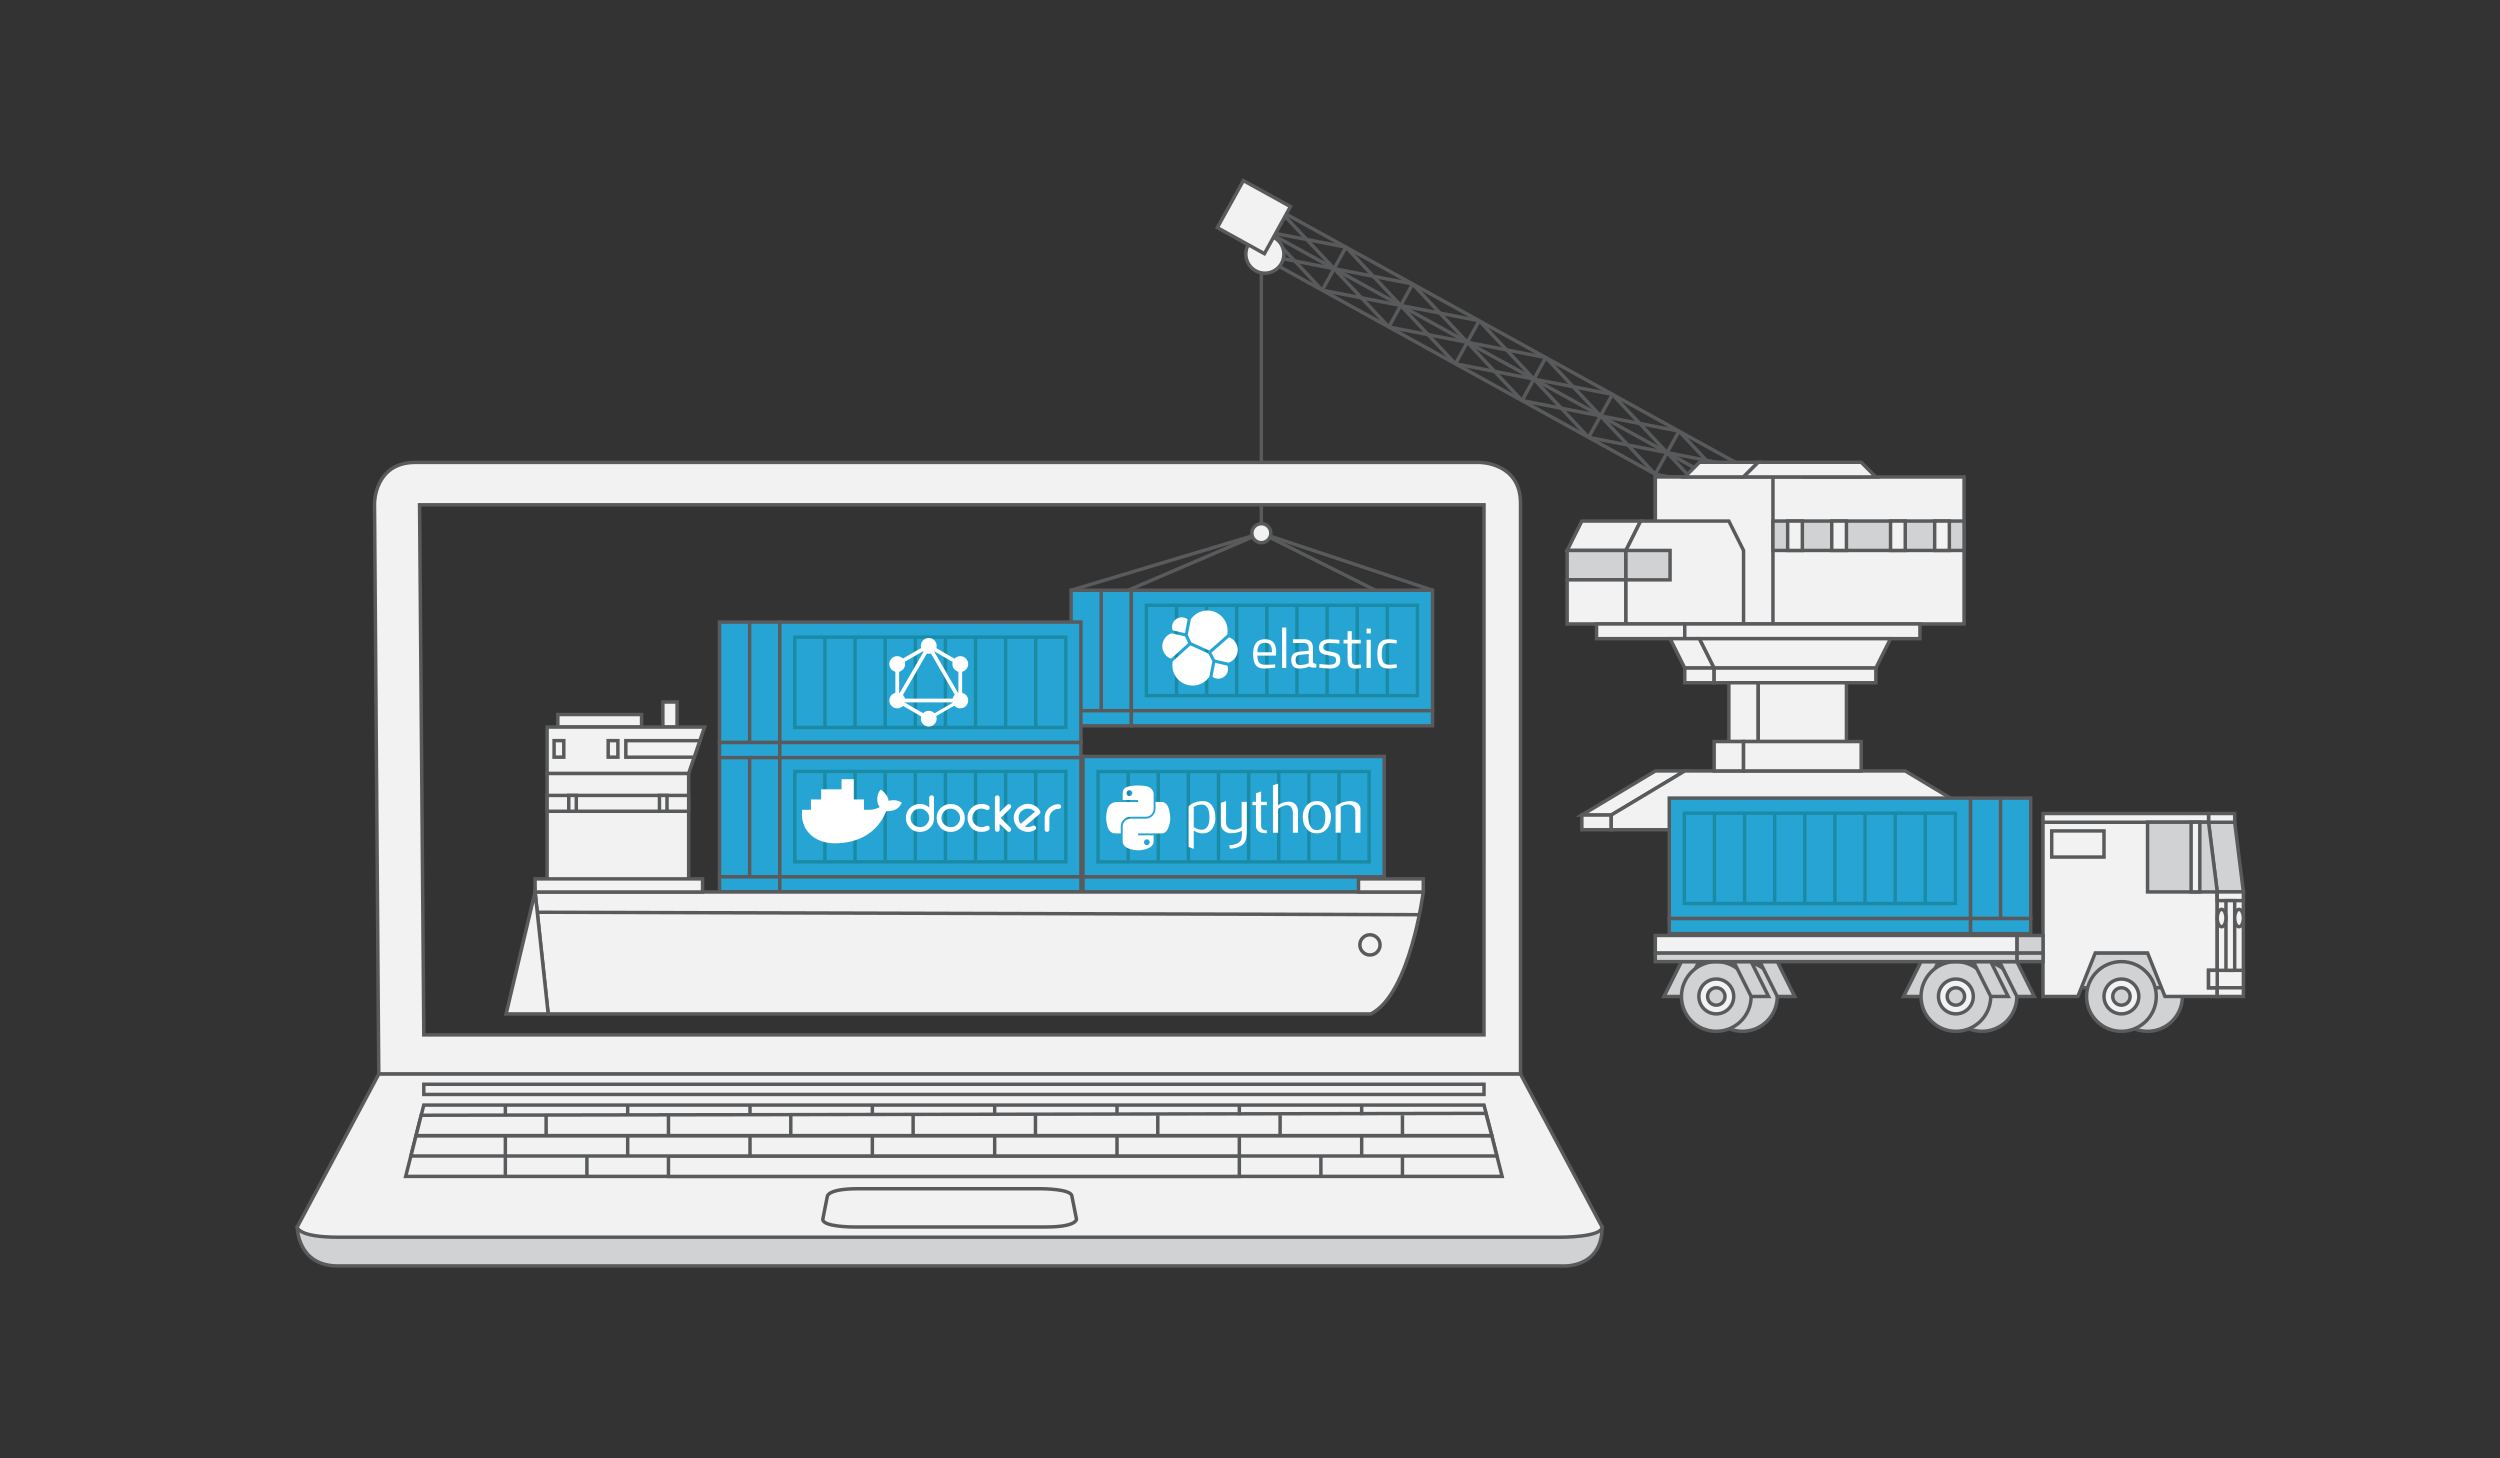 <?xml version="1.0" encoding="utf-8"?>
<!-- Generator: Adobe Illustrator 16.0.0, SVG Export Plug-In . SVG Version: 6.00 Build 0)  -->
<!DOCTYPE svg PUBLIC "-//W3C//DTD SVG 1.1//EN" "http://www.w3.org/Graphics/SVG/1.1/DTD/svg11.dtd">
<svg version="1.1" id="Layer_1" xmlns="http://www.w3.org/2000/svg" xmlns:xlink="http://www.w3.org/1999/xlink" x="0px" y="0px"
	 width="360px" height="210px" viewBox="0 0 360 210" enable-background="new 0 0 360 210" xml:space="preserve">
<rect x="0" y="0" width="360" height="210" fill="#333333" stroke="none"/>
<g>
	<g>
		
			<line fill="none" stroke="#595A5C" stroke-width="0.5" stroke-miterlimit="10" x1="259.245" y1="75.783" x2="182.521" y2="33.393"/>
		
			<line fill="none" stroke="#595A5C" stroke-width="0.5" stroke-miterlimit="10" x1="184.233" y1="30.292" x2="260.957" y2="72.683"/>
		
			<line fill="none" stroke="#595A5C" stroke-width="0.5" stroke-miterlimit="10" x1="180.808" y1="36.492" x2="257.532" y2="78.882"/>
		
			<line fill="none" stroke="#595A5C" stroke-width="0.5" stroke-miterlimit="10" x1="182.521" y1="33.393" x2="193.824" y2="35.591"/>
		
			<line fill="none" stroke="#595A5C" stroke-width="0.5" stroke-miterlimit="10" x1="192.114" y1="38.691" x2="184.233" y2="30.292"/>
		
			<line fill="none" stroke="#595A5C" stroke-width="0.5" stroke-miterlimit="10" x1="180.808" y1="36.492" x2="192.114" y2="38.691"/>
		
			<line fill="none" stroke="#595A5C" stroke-width="0.5" stroke-miterlimit="10" x1="190.398" y1="41.792" x2="182.521" y2="33.393"/>
		
			<line fill="none" stroke="#595A5C" stroke-width="0.5" stroke-miterlimit="10" x1="190.398" y1="41.792" x2="193.824" y2="35.591"/>
		
			<line fill="none" stroke="#595A5C" stroke-width="0.5" stroke-miterlimit="10" x1="192.114" y1="38.691" x2="203.415" y2="40.891"/>
		
			<line fill="none" stroke="#595A5C" stroke-width="0.5" stroke-miterlimit="10" x1="201.702" y1="43.99" x2="193.824" y2="35.591"/>
		
			<line fill="none" stroke="#595A5C" stroke-width="0.5" stroke-miterlimit="10" x1="190.398" y1="41.792" x2="201.702" y2="43.99"/>
		
			<line fill="none" stroke="#595A5C" stroke-width="0.5" stroke-miterlimit="10" x1="199.99" y1="47.089" x2="192.114" y2="38.691"/>
		
			<line fill="none" stroke="#595A5C" stroke-width="0.5" stroke-miterlimit="10" x1="199.99" y1="47.089" x2="203.415" y2="40.891"/>
		
			<line fill="none" stroke="#595A5C" stroke-width="0.5" stroke-miterlimit="10" x1="201.702" y1="43.99" x2="213.006" y2="46.188"/>
		
			<line fill="none" stroke="#595A5C" stroke-width="0.5" stroke-miterlimit="10" x1="211.292" y1="49.289" x2="203.415" y2="40.891"/>
		
			<line fill="none" stroke="#595A5C" stroke-width="0.5" stroke-miterlimit="10" x1="199.99" y1="47.089" x2="211.292" y2="49.289"/>
		
			<line fill="none" stroke="#595A5C" stroke-width="0.5" stroke-miterlimit="10" x1="209.581" y1="52.388" x2="201.702" y2="43.99"/>
		
			<line fill="none" stroke="#595A5C" stroke-width="0.5" stroke-miterlimit="10" x1="209.581" y1="52.388" x2="213.006" y2="46.188"/>
		
			<line fill="none" stroke="#595A5C" stroke-width="0.5" stroke-miterlimit="10" x1="211.292" y1="49.289" x2="222.597" y2="51.487"/>
		
			<line fill="none" stroke="#595A5C" stroke-width="0.5" stroke-miterlimit="10" x1="220.883" y1="54.587" x2="213.006" y2="46.188"/>
		
			<line fill="none" stroke="#595A5C" stroke-width="0.5" stroke-miterlimit="10" x1="209.581" y1="52.388" x2="220.883" y2="54.587"/>
		
			<line fill="none" stroke="#595A5C" stroke-width="0.5" stroke-miterlimit="10" x1="219.17" y1="57.688" x2="211.292" y2="49.289"/>
		
			<line fill="none" stroke="#595A5C" stroke-width="0.5" stroke-miterlimit="10" x1="219.17" y1="57.688" x2="222.597" y2="51.487"/>
		
			<line fill="none" stroke="#595A5C" stroke-width="0.5" stroke-miterlimit="10" x1="220.883" y1="54.587" x2="232.186" y2="56.787"/>
		
			<line fill="none" stroke="#595A5C" stroke-width="0.5" stroke-miterlimit="10" x1="230.474" y1="59.887" x2="222.597" y2="51.487"/>
		
			<line fill="none" stroke="#595A5C" stroke-width="0.5" stroke-miterlimit="10" x1="219.17" y1="57.688" x2="230.474" y2="59.887"/>
		
			<line fill="none" stroke="#595A5C" stroke-width="0.5" stroke-miterlimit="10" x1="228.76" y1="62.986" x2="220.883" y2="54.587"/>
		
			<line fill="none" stroke="#595A5C" stroke-width="0.5" stroke-miterlimit="10" x1="228.76" y1="62.986" x2="232.186" y2="56.787"/>
		
			<line fill="none" stroke="#595A5C" stroke-width="0.5" stroke-miterlimit="10" x1="230.474" y1="59.887" x2="241.776" y2="62.086"/>
		
			<line fill="none" stroke="#595A5C" stroke-width="0.5" stroke-miterlimit="10" x1="240.063" y1="65.185" x2="232.186" y2="56.787"/>
		
			<line fill="none" stroke="#595A5C" stroke-width="0.5" stroke-miterlimit="10" x1="228.76" y1="62.986" x2="240.063" y2="65.185"/>
		
			<line fill="none" stroke="#595A5C" stroke-width="0.5" stroke-miterlimit="10" x1="238.351" y1="68.285" x2="230.474" y2="59.887"/>
		
			<line fill="none" stroke="#595A5C" stroke-width="0.5" stroke-miterlimit="10" x1="238.351" y1="68.285" x2="241.776" y2="62.086"/>
		
			<line fill="none" stroke="#595A5C" stroke-width="0.5" stroke-miterlimit="10" x1="240.063" y1="65.185" x2="251.366" y2="67.385"/>
		
			<line fill="none" stroke="#595A5C" stroke-width="0.5" stroke-miterlimit="10" x1="249.653" y1="70.484" x2="241.776" y2="62.086"/>
		
			<line fill="none" stroke="#595A5C" stroke-width="0.5" stroke-miterlimit="10" x1="238.351" y1="68.285" x2="249.653" y2="70.484"/>
		
			<line fill="none" stroke="#595A5C" stroke-width="0.5" stroke-miterlimit="10" x1="247.941" y1="73.583" x2="240.063" y2="65.185"/>
		
			<line fill="none" stroke="#595A5C" stroke-width="0.5" stroke-miterlimit="10" x1="247.941" y1="73.583" x2="251.366" y2="67.385"/>
		
			<line fill="none" stroke="#595A5C" stroke-width="0.5" stroke-miterlimit="10" x1="249.653" y1="70.484" x2="260.957" y2="72.683"/>
		
			<line fill="none" stroke="#595A5C" stroke-width="0.5" stroke-miterlimit="10" x1="259.245" y1="75.783" x2="251.366" y2="67.385"/>
		
			<line fill="none" stroke="#595A5C" stroke-width="0.5" stroke-miterlimit="10" x1="247.941" y1="73.583" x2="259.245" y2="75.783"/>
		
			<line fill="none" stroke="#595A5C" stroke-width="0.5" stroke-miterlimit="10" x1="257.532" y1="78.882" x2="249.653" y2="70.484"/>
		
			<line fill="none" stroke="#595A5C" stroke-width="0.5" stroke-miterlimit="10" x1="180.808" y1="36.492" x2="184.233" y2="30.292"/>
	</g>
	<g>
		
			<rect x="154.238" y="84.995" fill="#26A5D4" stroke="#595A5C" stroke-width="0.5" stroke-miterlimit="10" width="8.677" height="17.346"/>
		
			<rect x="162.914" y="84.995" fill="#26A5D4" stroke="#595A5C" stroke-width="0.5" stroke-miterlimit="10" width="43.37" height="17.346"/>
		
			<rect x="154.238" y="102.341" fill="#26A5D4" stroke="#595A5C" stroke-width="0.5" stroke-miterlimit="10" width="8.677" height="2.169"/>
		
			<rect x="162.914" y="102.341" fill="#26A5D4" stroke="#595A5C" stroke-width="0.5" stroke-miterlimit="10" width="43.37" height="2.169"/>
		
			<line fill="none" stroke="#595A5C" stroke-width="0.5" stroke-miterlimit="10" x1="158.576" y1="84.995" x2="158.576" y2="102.341"/>
		<path fill="#26A5D4" stroke="#595A5C" stroke-width="0.5" stroke-miterlimit="10" d="M167.25,100.173"/>
		<path fill="#26A5D4" stroke="#595A5C" stroke-width="0.5" stroke-miterlimit="10" d="M171.586,100.173"/>
		<path fill="#26A5D4" stroke="#595A5C" stroke-width="0.5" stroke-miterlimit="10" d="M175.924,100.173"/>
		<path fill="#26A5D4" stroke="#595A5C" stroke-width="0.5" stroke-miterlimit="10" d="M180.26,100.173"/>
		<path fill="#26A5D4" stroke="#595A5C" stroke-width="0.5" stroke-miterlimit="10" d="M184.599,100.173"/>
		<path fill="#26A5D4" stroke="#595A5C" stroke-width="0.5" stroke-miterlimit="10" d="M188.933,100.173"/>
		<path fill="#26A5D4" stroke="#595A5C" stroke-width="0.5" stroke-miterlimit="10" d="M193.272,100.173"/>
		<path fill="#26A5D4" stroke="#595A5C" stroke-width="0.5" stroke-miterlimit="10" d="M197.608,100.173"/>
		<g>
			
				<rect x="165.081" y="87.163" fill="#26A5D4" stroke="#1B8BA5" stroke-width="0.5" stroke-miterlimit="10" width="39.032" height="13.01"/>
			<path fill="#26A5D4" stroke="#1B8BA5" stroke-width="0.5" stroke-miterlimit="10" d="M167.25,87.163"/>
			
				<line fill="none" stroke="#1B8BA5" stroke-width="0.5" stroke-miterlimit="10" x1="169.419" y1="87.163" x2="169.419" y2="100.173"/>
			<path fill="#26A5D4" stroke="#1B8BA5" stroke-width="0.5" stroke-miterlimit="10" d="M171.586,87.163"/>
			
				<line fill="none" stroke="#1B8BA5" stroke-width="0.5" stroke-miterlimit="10" x1="173.755" y1="100.173" x2="173.755" y2="87.163"/>
			<path fill="#26A5D4" stroke="#1B8BA5" stroke-width="0.5" stroke-miterlimit="10" d="M175.924,87.163"/>
			
				<line fill="none" stroke="#1B8BA5" stroke-width="0.5" stroke-miterlimit="10" x1="178.092" y1="100.173" x2="178.092" y2="87.163"/>
			<path fill="#26A5D4" stroke="#1B8BA5" stroke-width="0.5" stroke-miterlimit="10" d="M180.26,87.163"/>
			
				<line fill="none" stroke="#1B8BA5" stroke-width="0.5" stroke-miterlimit="10" x1="182.43" y1="87.163" x2="182.43" y2="100.173"/>
			<path fill="#26A5D4" stroke="#1B8BA5" stroke-width="0.5" stroke-miterlimit="10" d="M184.599,87.163"/>
			
				<line fill="none" stroke="#1B8BA5" stroke-width="0.5" stroke-miterlimit="10" x1="186.766" y1="100.173" x2="186.766" y2="87.163"/>
			<path fill="#26A5D4" stroke="#1B8BA5" stroke-width="0.5" stroke-miterlimit="10" d="M188.933,87.163"/>
			
				<line fill="none" stroke="#1B8BA5" stroke-width="0.5" stroke-miterlimit="10" x1="191.104" y1="100.173" x2="191.104" y2="87.163"/>
			<path fill="#26A5D4" stroke="#1B8BA5" stroke-width="0.5" stroke-miterlimit="10" d="M193.272,87.163"/>
			
				<line fill="none" stroke="#1B8BA5" stroke-width="0.5" stroke-miterlimit="10" x1="195.441" y1="100.173" x2="195.441" y2="87.163"/>
			<path fill="#26A5D4" stroke="#1B8BA5" stroke-width="0.5" stroke-miterlimit="10" d="M197.608,87.163"/>
			
				<line fill="none" stroke="#1B8BA5" stroke-width="0.5" stroke-miterlimit="10" x1="199.777" y1="100.173" x2="199.777" y2="87.163"/>
			<path fill="#26A5D4" stroke="#1B8BA5" stroke-width="0.5" stroke-miterlimit="10" d="M201.948,87.163"/>
		</g>
		<path fill="#26A5D4" stroke="#595A5C" stroke-width="0.5" stroke-miterlimit="10" d="M201.948,100.173"/>
	</g>
	<g>
		
			<rect x="147.273" y="108.932" fill="#26A5D4" stroke="#595A5C" stroke-width="0.5" stroke-miterlimit="10" width="8.677" height="17.348"/>
		
			<rect x="155.949" y="108.932" fill="#26A5D4" stroke="#595A5C" stroke-width="0.5" stroke-miterlimit="10" width="43.37" height="17.348"/>
		
			<rect x="147.273" y="126.277" fill="#26A5D4" stroke="#595A5C" stroke-width="0.5" stroke-miterlimit="10" width="8.677" height="2.168"/>
		
			<rect x="155.949" y="126.277" fill="#26A5D4" stroke="#595A5C" stroke-width="0.5" stroke-miterlimit="10" width="43.37" height="2.168"/>
		
			<line fill="none" stroke="#595A5C" stroke-width="0.5" stroke-miterlimit="10" x1="151.611" y1="108.932" x2="151.611" y2="126.277"/>
		<path fill="#26A5D4" stroke="#595A5C" stroke-width="0.5" stroke-miterlimit="10" d="M160.285,124.109"/>
		<path fill="#26A5D4" stroke="#595A5C" stroke-width="0.5" stroke-miterlimit="10" d="M164.623,124.109"/>
		<path fill="#26A5D4" stroke="#595A5C" stroke-width="0.5" stroke-miterlimit="10" d="M168.959,124.109"/>
		<path fill="#26A5D4" stroke="#595A5C" stroke-width="0.5" stroke-miterlimit="10" d="M173.295,124.109"/>
		<path fill="#26A5D4" stroke="#595A5C" stroke-width="0.5" stroke-miterlimit="10" d="M177.634,124.109"/>
		<path fill="#26A5D4" stroke="#595A5C" stroke-width="0.5" stroke-miterlimit="10" d="M181.969,124.109"/>
		<path fill="#26A5D4" stroke="#595A5C" stroke-width="0.5" stroke-miterlimit="10" d="M186.308,124.109"/>
		<path fill="#26A5D4" stroke="#595A5C" stroke-width="0.5" stroke-miterlimit="10" d="M190.645,124.109"/>
		<g>
			
				<rect x="158.117" y="111.1" fill="#26A5D4" stroke="#1B8BA5" stroke-width="0.5" stroke-miterlimit="10" width="39.033" height="13.012"/>
			<path fill="#26A5D4" stroke="#1B8BA5" stroke-width="0.5" stroke-miterlimit="10" d="M160.285,111.1"/>
			
				<line fill="none" stroke="#1B8BA5" stroke-width="0.5" stroke-miterlimit="10" x1="162.454" y1="111.1" x2="162.454" y2="124.109"/>
			<path fill="#26A5D4" stroke="#1B8BA5" stroke-width="0.5" stroke-miterlimit="10" d="M164.623,111.1"/>
			
				<line fill="none" stroke="#1B8BA5" stroke-width="0.5" stroke-miterlimit="10" x1="166.791" y1="124.109" x2="166.791" y2="111.1"/>
			<path fill="#26A5D4" stroke="#1B8BA5" stroke-width="0.5" stroke-miterlimit="10" d="M168.959,111.1"/>
			
				<line fill="none" stroke="#1B8BA5" stroke-width="0.5" stroke-miterlimit="10" x1="171.128" y1="124.109" x2="171.128" y2="111.1"/>
			<path fill="#26A5D4" stroke="#1B8BA5" stroke-width="0.5" stroke-miterlimit="10" d="M173.295,111.1"/>
			
				<line fill="none" stroke="#1B8BA5" stroke-width="0.5" stroke-miterlimit="10" x1="175.465" y1="111.1" x2="175.465" y2="124.109"/>
			<path fill="#26A5D4" stroke="#1B8BA5" stroke-width="0.5" stroke-miterlimit="10" d="M177.634,111.1"/>
			
				<line fill="none" stroke="#1B8BA5" stroke-width="0.5" stroke-miterlimit="10" x1="179.802" y1="124.109" x2="179.802" y2="111.1"/>
			<path fill="#26A5D4" stroke="#1B8BA5" stroke-width="0.5" stroke-miterlimit="10" d="M181.969,111.1"/>
			
				<line fill="none" stroke="#1B8BA5" stroke-width="0.5" stroke-miterlimit="10" x1="184.139" y1="124.109" x2="184.139" y2="111.1"/>
			<path fill="#26A5D4" stroke="#1B8BA5" stroke-width="0.5" stroke-miterlimit="10" d="M186.308,111.1"/>
			
				<line fill="none" stroke="#1B8BA5" stroke-width="0.5" stroke-miterlimit="10" x1="188.476" y1="124.109" x2="188.476" y2="111.1"/>
			<path fill="#26A5D4" stroke="#1B8BA5" stroke-width="0.5" stroke-miterlimit="10" d="M190.645,111.1"/>
			
				<line fill="none" stroke="#1B8BA5" stroke-width="0.5" stroke-miterlimit="10" x1="192.813" y1="124.109" x2="192.813" y2="111.1"/>
			<path fill="#26A5D4" stroke="#1B8BA5" stroke-width="0.5" stroke-miterlimit="10" d="M194.982,111.1"/>
		</g>
		<path fill="#26A5D4" stroke="#595A5C" stroke-width="0.5" stroke-miterlimit="10" d="M194.982,124.109"/>
	</g>
	<g>
		
			<rect x="103.608" y="108.92" fill="#26A5D4" stroke="#595A5C" stroke-width="0.5" stroke-miterlimit="10" width="8.677" height="17.346"/>
		
			<rect x="112.284" y="108.92" fill="#26A5D4" stroke="#595A5C" stroke-width="0.5" stroke-miterlimit="10" width="43.368" height="17.346"/>
		
			<rect x="103.608" y="126.266" fill="#26A5D4" stroke="#595A5C" stroke-width="0.5" stroke-miterlimit="10" width="8.677" height="2.168"/>
		
			<rect x="112.284" y="126.266" fill="#26A5D4" stroke="#595A5C" stroke-width="0.5" stroke-miterlimit="10" width="43.368" height="2.168"/>
		
			<line fill="none" stroke="#595A5C" stroke-width="0.5" stroke-miterlimit="10" x1="107.945" y1="108.92" x2="107.945" y2="126.266"/>
		<path fill="#26A5D4" stroke="#595A5C" stroke-width="0.5" stroke-miterlimit="10" d="M116.62,124.1"/>
		<path fill="#26A5D4" stroke="#595A5C" stroke-width="0.5" stroke-miterlimit="10" d="M120.957,124.1"/>
		<path fill="#26A5D4" stroke="#595A5C" stroke-width="0.5" stroke-miterlimit="10" d="M125.293,124.1"/>
		<path fill="#26A5D4" stroke="#595A5C" stroke-width="0.5" stroke-miterlimit="10" d="M129.63,124.1"/>
		<path fill="#26A5D4" stroke="#595A5C" stroke-width="0.5" stroke-miterlimit="10" d="M133.968,124.1"/>
		<path fill="#26A5D4" stroke="#595A5C" stroke-width="0.5" stroke-miterlimit="10" d="M138.303,124.1"/>
		<path fill="#26A5D4" stroke="#595A5C" stroke-width="0.5" stroke-miterlimit="10" d="M142.642,124.1"/>
		<path fill="#26A5D4" stroke="#595A5C" stroke-width="0.5" stroke-miterlimit="10" d="M146.979,124.1"/>
		<g>
			
				<rect x="114.452" y="111.088" fill="#26A5D4" stroke="#1B8BA5" stroke-width="0.5" stroke-miterlimit="10" width="39.031" height="13.012"/>
			<path fill="#26A5D4" stroke="#1B8BA5" stroke-width="0.5" stroke-miterlimit="10" d="M116.62,111.088"/>
			
				<line fill="none" stroke="#1B8BA5" stroke-width="0.5" stroke-miterlimit="10" x1="118.789" y1="111.088" x2="118.789" y2="124.1"/>
			<path fill="#26A5D4" stroke="#1B8BA5" stroke-width="0.5" stroke-miterlimit="10" d="M120.957,111.088"/>
			
				<line fill="none" stroke="#1B8BA5" stroke-width="0.5" stroke-miterlimit="10" x1="123.125" y1="124.1" x2="123.125" y2="111.088"/>
			<path fill="#26A5D4" stroke="#1B8BA5" stroke-width="0.5" stroke-miterlimit="10" d="M125.293,111.088"/>
			
				<line fill="none" stroke="#1B8BA5" stroke-width="0.5" stroke-miterlimit="10" x1="127.462" y1="124.1" x2="127.462" y2="111.088"/>
			<path fill="#26A5D4" stroke="#1B8BA5" stroke-width="0.5" stroke-miterlimit="10" d="M129.63,111.088"/>
			
				<line fill="none" stroke="#1B8BA5" stroke-width="0.5" stroke-miterlimit="10" x1="131.799" y1="111.088" x2="131.799" y2="124.1"/>
			<path fill="#26A5D4" stroke="#1B8BA5" stroke-width="0.5" stroke-miterlimit="10" d="M133.968,111.088"/>
			
				<line fill="none" stroke="#1B8BA5" stroke-width="0.5" stroke-miterlimit="10" x1="136.135" y1="124.1" x2="136.135" y2="111.088"/>
			<path fill="#26A5D4" stroke="#1B8BA5" stroke-width="0.5" stroke-miterlimit="10" d="M138.303,111.088"/>
			
				<line fill="none" stroke="#1B8BA5" stroke-width="0.5" stroke-miterlimit="10" x1="140.474" y1="124.1" x2="140.474" y2="111.088"/>
			<path fill="#26A5D4" stroke="#1B8BA5" stroke-width="0.5" stroke-miterlimit="10" d="M142.642,111.088"/>
			
				<line fill="none" stroke="#1B8BA5" stroke-width="0.5" stroke-miterlimit="10" x1="144.811" y1="124.1" x2="144.811" y2="111.088"/>
			<path fill="#26A5D4" stroke="#1B8BA5" stroke-width="0.5" stroke-miterlimit="10" d="M146.979,111.088"/>
			
				<line fill="none" stroke="#1B8BA5" stroke-width="0.5" stroke-miterlimit="10" x1="149.148" y1="124.1" x2="149.148" y2="111.088"/>
			<path fill="#26A5D4" stroke="#1B8BA5" stroke-width="0.5" stroke-miterlimit="10" d="M151.317,111.088"/>
		</g>
		<path fill="#26A5D4" stroke="#595A5C" stroke-width="0.5" stroke-miterlimit="10" d="M151.317,124.1"/>
	</g>
	<g>
		
			<rect x="103.607" y="89.578" fill="#26A5D4" stroke="#595A5C" stroke-width="0.5" stroke-miterlimit="10" width="8.676" height="17.345"/>
		
			<rect x="112.283" y="89.578" fill="#26A5D4" stroke="#595A5C" stroke-width="0.5" stroke-miterlimit="10" width="43.368" height="17.345"/>
		
			<rect x="103.607" y="106.923" fill="#26A5D4" stroke="#595A5C" stroke-width="0.5" stroke-miterlimit="10" width="8.676" height="2.17"/>
		
			<rect x="112.283" y="106.923" fill="#26A5D4" stroke="#595A5C" stroke-width="0.5" stroke-miterlimit="10" width="43.368" height="2.17"/>
		
			<line fill="none" stroke="#595A5C" stroke-width="0.5" stroke-miterlimit="10" x1="107.945" y1="89.578" x2="107.945" y2="106.923"/>
		<path fill="#26A5D4" stroke="#595A5C" stroke-width="0.5" stroke-miterlimit="10" d="M116.619,104.756"/>
		<path fill="#26A5D4" stroke="#595A5C" stroke-width="0.5" stroke-miterlimit="10" d="M120.957,104.756"/>
		<path fill="#26A5D4" stroke="#595A5C" stroke-width="0.5" stroke-miterlimit="10" d="M125.292,104.756"/>
		<path fill="#26A5D4" stroke="#595A5C" stroke-width="0.5" stroke-miterlimit="10" d="M129.629,104.756"/>
		<path fill="#26A5D4" stroke="#595A5C" stroke-width="0.5" stroke-miterlimit="10" d="M133.967,104.756"/>
		<path fill="#26A5D4" stroke="#595A5C" stroke-width="0.5" stroke-miterlimit="10" d="M138.303,104.756"/>
		<path fill="#26A5D4" stroke="#595A5C" stroke-width="0.5" stroke-miterlimit="10" d="M142.641,104.756"/>
		<path fill="#26A5D4" stroke="#595A5C" stroke-width="0.5" stroke-miterlimit="10" d="M146.979,104.756"/>
		<g>
			
				<rect x="114.451" y="91.746" fill="#26A5D4" stroke="#1B8BA5" stroke-width="0.5" stroke-miterlimit="10" width="39.032" height="13.01"/>
			<path fill="#26A5D4" stroke="#1B8BA5" stroke-width="0.5" stroke-miterlimit="10" d="M116.619,91.746"/>
			
				<line fill="none" stroke="#1B8BA5" stroke-width="0.5" stroke-miterlimit="10" x1="118.788" y1="91.746" x2="118.788" y2="104.756"/>
			<path fill="#26A5D4" stroke="#1B8BA5" stroke-width="0.5" stroke-miterlimit="10" d="M120.957,91.746"/>
			
				<line fill="none" stroke="#1B8BA5" stroke-width="0.5" stroke-miterlimit="10" x1="123.124" y1="104.756" x2="123.124" y2="91.746"/>
			<path fill="#26A5D4" stroke="#1B8BA5" stroke-width="0.5" stroke-miterlimit="10" d="M125.292,91.746"/>
			
				<line fill="none" stroke="#1B8BA5" stroke-width="0.5" stroke-miterlimit="10" x1="127.462" y1="104.756" x2="127.462" y2="91.746"/>
			<path fill="#26A5D4" stroke="#1B8BA5" stroke-width="0.5" stroke-miterlimit="10" d="M129.629,91.746"/>
			
				<line fill="none" stroke="#1B8BA5" stroke-width="0.5" stroke-miterlimit="10" x1="131.799" y1="91.746" x2="131.799" y2="104.756"/>
			<path fill="#26A5D4" stroke="#1B8BA5" stroke-width="0.5" stroke-miterlimit="10" d="M133.967,91.746"/>
			
				<line fill="none" stroke="#1B8BA5" stroke-width="0.5" stroke-miterlimit="10" x1="136.135" y1="104.756" x2="136.135" y2="91.746"/>
			<path fill="#26A5D4" stroke="#1B8BA5" stroke-width="0.5" stroke-miterlimit="10" d="M138.303,91.746"/>
			
				<line fill="none" stroke="#1B8BA5" stroke-width="0.5" stroke-miterlimit="10" x1="140.473" y1="104.756" x2="140.473" y2="91.746"/>
			<path fill="#26A5D4" stroke="#1B8BA5" stroke-width="0.5" stroke-miterlimit="10" d="M142.641,91.746"/>
			
				<line fill="none" stroke="#1B8BA5" stroke-width="0.5" stroke-miterlimit="10" x1="144.811" y1="104.756" x2="144.811" y2="91.746"/>
			<path fill="#26A5D4" stroke="#1B8BA5" stroke-width="0.5" stroke-miterlimit="10" d="M146.979,91.746"/>
			
				<line fill="none" stroke="#1B8BA5" stroke-width="0.5" stroke-miterlimit="10" x1="149.147" y1="104.756" x2="149.147" y2="91.746"/>
			<path fill="#26A5D4" stroke="#1B8BA5" stroke-width="0.5" stroke-miterlimit="10" d="M151.316,91.746"/>
		</g>
		<path fill="#26A5D4" stroke="#595A5C" stroke-width="0.5" stroke-miterlimit="10" d="M151.316,104.756"/>
	</g>
	<line fill="none" stroke="#595A5C" stroke-width="0.5" stroke-miterlimit="10" x1="181.63" y1="76.776" x2="154.238" y2="84.995"/>
	<line fill="none" stroke="#595A5C" stroke-width="0.5" stroke-miterlimit="10" x1="162.457" y1="84.995" x2="181.63" y2="76.776"/>
	<line fill="none" stroke="#595A5C" stroke-width="0.5" stroke-miterlimit="10" x1="181.63" y1="76.776" x2="206.284" y2="84.995"/>
	<line fill="none" stroke="#595A5C" stroke-width="0.5" stroke-miterlimit="10" x1="198.064" y1="84.995" x2="181.63" y2="76.776"/>
	<line fill="none" stroke="#595A5C" stroke-width="0.5" stroke-miterlimit="10" x1="181.63" y1="76.776" x2="181.63" y2="29.25"/>
	<g>
		
			<rect x="238.371" y="68.681" fill="#F2F2F2" stroke="#595A5C" stroke-width="0.5" stroke-miterlimit="10" width="44.454" height="21.168"/>
		
			<rect x="238.371" y="68.681" fill="#F2F2F2" stroke="#595A5C" stroke-width="0.5" stroke-miterlimit="10" width="16.934" height="21.168"/>
		
			<line fill="none" stroke="#595A5C" stroke-width="0.5" stroke-miterlimit="10" x1="259.539" y1="68.681" x2="268.008" y2="68.681"/>
		<polygon fill="#F2F2F2" stroke="#595A5C" stroke-width="0.5" stroke-miterlimit="10" points="242.604,68.681 244.721,66.563 
			253.189,66.563 251.071,68.681 		"/>
		<polygon fill="#F2F2F2" stroke="#595A5C" stroke-width="0.5" stroke-miterlimit="10" points="253.189,66.563 268.008,66.563 
			270.123,68.681 251.071,68.681 		"/>
		<g>
			<polygon fill="#F2F2F2" stroke="#595A5C" stroke-width="0.5" stroke-miterlimit="10" points="227.786,75.031 225.67,79.265 
				234.136,79.265 236.254,75.031 			"/>
			
				<rect x="225.67" y="79.265" fill="#D1D2D3" stroke="#595A5C" stroke-width="0.5" stroke-miterlimit="10" width="8.466" height="4.233"/>
			
				<rect x="225.67" y="83.498" fill="#F2F2F2" stroke="#595A5C" stroke-width="0.5" stroke-miterlimit="10" width="8.466" height="6.351"/>
			<polygon fill="#F2F2F2" stroke="#595A5C" stroke-width="0.5" stroke-miterlimit="10" points="236.254,75.031 248.956,75.031 
				251.071,79.265 251.071,89.849 234.136,89.849 234.136,79.265 			"/>
			
				<rect x="234.136" y="79.265" fill="#D1D2D3" stroke="#595A5C" stroke-width="0.5" stroke-miterlimit="10" width="6.352" height="4.233"/>
		</g>
		
			<rect x="255.305" y="75.031" fill="#D1D2D3" stroke="#595A5C" stroke-width="0.5" stroke-miterlimit="10" width="27.521" height="4.234"/>
		
			<rect x="229.903" y="89.849" fill="#F2F2F2" stroke="#595A5C" stroke-width="0.5" stroke-miterlimit="10" width="12.701" height="2.117"/>
		
			<rect x="242.604" y="89.849" fill="#F2F2F2" stroke="#595A5C" stroke-width="0.5" stroke-miterlimit="10" width="33.869" height="2.117"/>
		<polygon fill="#F2F2F2" stroke="#595A5C" stroke-width="0.5" stroke-miterlimit="10" points="240.487,91.965 242.604,96.199 
			246.839,96.199 244.721,91.965 		"/>
		<polygon fill="#F2F2F2" stroke="#595A5C" stroke-width="0.5" stroke-miterlimit="10" points="244.721,91.965 246.839,96.199 
			270.123,96.199 272.239,91.965 		"/>
		
			<rect x="242.604" y="96.199" fill="#F2F2F2" stroke="#595A5C" stroke-width="0.5" stroke-miterlimit="10" width="4.234" height="2.117"/>
		
			<rect x="246.839" y="96.199" fill="#F2F2F2" stroke="#595A5C" stroke-width="0.5" stroke-miterlimit="10" width="23.284" height="2.117"/>
		
			<rect x="257.422" y="75.031" fill="#F2F2F2" stroke="#595A5C" stroke-width="0.5" stroke-miterlimit="10" width="2.117" height="4.234"/>
		
			<rect x="263.771" y="75.031" fill="#F2F2F2" stroke="#595A5C" stroke-width="0.5" stroke-miterlimit="10" width="2.117" height="4.234"/>
		
			<rect x="272.239" y="75.031" fill="#F2F2F2" stroke="#595A5C" stroke-width="0.5" stroke-miterlimit="10" width="2.118" height="4.234"/>
		
			<rect x="278.591" y="75.031" fill="#F2F2F2" stroke="#595A5C" stroke-width="0.5" stroke-miterlimit="10" width="2.115" height="4.234"/>
		
			<rect x="248.956" y="98.315" fill="#F2F2F2" stroke="#595A5C" stroke-width="0.5" stroke-miterlimit="10" width="4.232" height="8.468"/>
		
			<rect x="253.189" y="98.315" fill="#F2F2F2" stroke="#595A5C" stroke-width="0.5" stroke-miterlimit="10" width="12.699" height="8.468"/>
		<polygon fill="#F2F2F2" stroke="#595A5C" stroke-width="0.5" stroke-miterlimit="10" points="238.371,111.018 227.786,117.367 
			232.021,117.367 242.604,111.018 		"/>
		
			<rect x="227.786" y="117.367" fill="#F2F2F2" stroke="#595A5C" stroke-width="0.5" stroke-miterlimit="10" width="4.233" height="2.115"/>
		<polygon fill="#F2F2F2" stroke="#595A5C" stroke-width="0.5" stroke-miterlimit="10" points="242.604,111.018 232.021,117.367 
			232.021,119.482 284.94,119.482 284.94,117.367 274.357,111.018 		"/>
		
			<rect x="246.839" y="106.783" fill="#F2F2F2" stroke="#595A5C" stroke-width="0.5" stroke-miterlimit="10" width="4.231" height="4.232"/>
		
			<rect x="251.071" y="106.783" fill="#F2F2F2" stroke="#595A5C" stroke-width="0.5" stroke-miterlimit="10" width="16.938" height="4.232"/>
	</g>
	<circle fill="#F2F2F2" stroke="#595A5C" stroke-width="0.5" stroke-miterlimit="10" cx="182.139" cy="36.597" r="2.739"/>
	
		<rect x="176.745" y="27.455" transform="matrix(-0.484 0.875 -0.875 -0.484 295.391 -111.613)" fill="#F2F2F2" stroke="#595A5C" stroke-width="0.5" stroke-miterlimit="10" width="7.748" height="7.747"/>
	<circle fill="#F2F2F2" stroke="#595A5C" stroke-width="0.5" stroke-miterlimit="10" cx="181.631" cy="76.776" r="1.37"/>
	<g>
		<g>
			<polygon fill="#D1D2D3" stroke="#595A5C" stroke-width="0.5" stroke-miterlimit="10" points="279.138,138.473 276.628,143.49 
				274.117,143.49 276.628,138.473 			"/>
			<circle fill="#D1D2D3" stroke="#595A5C" stroke-width="0.5" stroke-miterlimit="10" cx="309.248" cy="143.49" r="5.019"/>
			
				<rect x="297.956" y="137.218" fill="#D1D2D3" stroke="#595A5C" stroke-width="0.5" stroke-miterlimit="10" width="13.801" height="5.019"/>
			<circle fill="#D1D2D3" stroke="#595A5C" stroke-width="0.5" stroke-miterlimit="10" cx="305.485" cy="143.49" r="5.019"/>
			<circle fill="#F2F2F2" stroke="#595A5C" stroke-width="0.5" stroke-miterlimit="10" cx="305.484" cy="143.49" r="2.508"/>
			<circle fill="#D1D2D3" stroke="#595A5C" stroke-width="0.5" stroke-miterlimit="10" cx="305.484" cy="143.49" r="1.254"/>
			<circle fill="#D1D2D3" stroke="#595A5C" stroke-width="0.5" stroke-miterlimit="10" cx="285.411" cy="143.49" r="5.018"/>
			<circle fill="#D1D2D3" stroke="#595A5C" stroke-width="0.5" stroke-miterlimit="10" cx="281.647" cy="143.49" r="5.019"/>
			<circle fill="#F2F2F2" stroke="#595A5C" stroke-width="0.5" stroke-miterlimit="10" cx="281.647" cy="143.49" r="2.509"/>
			<circle fill="#D1D2D3" stroke="#595A5C" stroke-width="0.5" stroke-miterlimit="10" cx="281.647" cy="143.49" r="1.254"/>
			<polygon fill="#F2F2F2" stroke="#595A5C" stroke-width="0.5" stroke-miterlimit="10" points="316.775,143.49 311.757,143.49 
				309.247,137.218 301.72,137.218 299.211,143.49 294.192,143.49 294.192,118.398 319.283,118.398 319.283,143.49 			"/>
			<polygon fill="#D1D2D3" stroke="#595A5C" stroke-width="0.5" stroke-miterlimit="10" points="318.029,118.398 319.283,128.436 
				323.049,128.436 321.795,118.398 			"/>
			
				<rect x="319.283" y="128.436" fill="#F2F2F2" stroke="#595A5C" stroke-width="0.5" stroke-miterlimit="10" width="3.766" height="15.056"/>
			
				<rect x="318.029" y="139.727" fill="#F2F2F2" stroke="#595A5C" stroke-width="0.5" stroke-miterlimit="10" width="5.021" height="2.51"/>
			
				<rect x="318.029" y="139.727" fill="#F2F2F2" stroke="#595A5C" stroke-width="0.5" stroke-miterlimit="10" width="1.255" height="2.51"/>
			
				<rect x="319.283" y="128.436" fill="#F2F2F2" stroke="#595A5C" stroke-width="0.5" stroke-miterlimit="10" width="3.766" height="1.254"/>
			
				<rect x="318.029" y="117.145" fill="#F2F2F2" stroke="#595A5C" stroke-width="0.5" stroke-miterlimit="10" width="3.767" height="1.256"/>
			
				<rect x="294.192" y="117.145" fill="#F2F2F2" stroke="#595A5C" stroke-width="0.5" stroke-miterlimit="10" width="23.837" height="1.256"/>
			<polygon fill="#D1D2D3" stroke="#595A5C" stroke-width="0.5" stroke-miterlimit="10" points="319.283,128.436 309.247,128.436 
				309.247,118.398 318.029,118.398 			"/>
			
				<rect x="295.447" y="119.652" fill="#F2F2F2" stroke="#595A5C" stroke-width="0.5" stroke-miterlimit="10" width="7.528" height="3.764"/>
			<polygon fill="#D1D2D3" stroke="#595A5C" stroke-width="0.5" stroke-miterlimit="10" points="284.156,138.473 286.666,143.49 
				289.175,143.49 286.666,138.473 			"/>
			<polygon fill="#D1D2D3" stroke="#595A5C" stroke-width="0.5" stroke-miterlimit="10" points="287.919,138.473 290.429,143.49 
				292.938,143.49 290.429,138.473 			"/>
			<polygon fill="#D1D2D3" stroke="#595A5C" stroke-width="0.5" stroke-miterlimit="10" points="244.637,138.473 242.128,143.49 
				239.617,143.49 242.128,138.473 			"/>
			<circle fill="#D1D2D3" stroke="#595A5C" stroke-width="0.5" stroke-miterlimit="10" cx="250.909" cy="143.49" r="5.019"/>
			<circle fill="#D1D2D3" stroke="#595A5C" stroke-width="0.5" stroke-miterlimit="10" cx="247.146" cy="143.49" r="5.018"/>
			<circle fill="#F2F2F2" stroke="#595A5C" stroke-width="0.5" stroke-miterlimit="10" cx="247.146" cy="143.49" r="2.51"/>
			<circle fill="#D1D2D3" stroke="#595A5C" stroke-width="0.5" stroke-miterlimit="10" cx="247.146" cy="143.49" r="1.255"/>
			<polygon fill="#D1D2D3" stroke="#595A5C" stroke-width="0.5" stroke-miterlimit="10" points="249.656,138.473 252.164,143.49 
				254.673,143.49 252.164,138.473 			"/>
			<polygon fill="#D1D2D3" stroke="#595A5C" stroke-width="0.5" stroke-miterlimit="10" points="253.419,138.473 255.928,143.49 
				258.438,143.49 255.928,138.473 			"/>
			
				<rect x="290.429" y="137.218" fill="#D1D2D3" stroke="#595A5C" stroke-width="0.5" stroke-miterlimit="10" width="3.764" height="1.255"/>
			
				<rect x="238.363" y="137.218" fill="#D1D2D3" stroke="#595A5C" stroke-width="0.5" stroke-miterlimit="10" width="52.065" height="1.255"/>
			
				<rect x="290.429" y="134.708" fill="#D1D2D3" stroke="#595A5C" stroke-width="0.5" stroke-miterlimit="10" width="3.764" height="2.51"/>
			
				<rect x="238.363" y="134.708" fill="#F2F2F2" stroke="#595A5C" stroke-width="0.5" stroke-miterlimit="10" width="52.065" height="2.51"/>
			
				<rect x="320.538" y="129.689" fill="#F2F2F2" stroke="#595A5C" stroke-width="0.5" stroke-miterlimit="10" width="1.257" height="10.037"/>
			
				<ellipse fill="#F2F2F2" stroke="#595A5C" stroke-width="0.5" stroke-miterlimit="10" cx="322.422" cy="132.198" rx="0.627" ry="1.255"/>
			
				<ellipse fill="#F2F2F2" stroke="#595A5C" stroke-width="0.5" stroke-miterlimit="10" cx="319.911" cy="132.198" rx="0.627" ry="1.255"/>
			
				<rect x="315.521" y="118.398" fill="#F2F2F2" stroke="#595A5C" stroke-width="0.5" stroke-miterlimit="10" width="1.254" height="10.035"/>
		</g>
		<g>
			
				<rect x="283.745" y="114.926" fill="#26A5D4" stroke="#595A5C" stroke-width="0.5" stroke-miterlimit="10" width="8.674" height="17.346"/>
			
				<rect x="240.375" y="114.926" fill="#26A5D4" stroke="#595A5C" stroke-width="0.5" stroke-miterlimit="10" width="43.37" height="17.346"/>
			
				<rect x="283.745" y="132.271" fill="#26A5D4" stroke="#595A5C" stroke-width="0.5" stroke-miterlimit="10" width="8.674" height="2.17"/>
			
				<rect x="240.375" y="132.271" fill="#26A5D4" stroke="#595A5C" stroke-width="0.5" stroke-miterlimit="10" width="43.37" height="2.17"/>
			
				<rect x="242.543" y="117.094" fill="#26A5D4" stroke="#1B8BA5" stroke-width="0.5" stroke-miterlimit="10" width="39.035" height="13.01"/>
			
				<line fill="none" stroke="#595A5C" stroke-width="0.5" stroke-miterlimit="10" x1="288.083" y1="114.926" x2="288.083" y2="132.271"/>
			<path fill="#26A5D4" stroke="#595A5C" stroke-width="0.5" stroke-miterlimit="10" d="M279.408,130.104"/>
			<path fill="#26A5D4" stroke="#595A5C" stroke-width="0.5" stroke-miterlimit="10" d="M279.408,117.094"/>
			
				<line fill="#26A5D4" stroke="#1B8BA5" stroke-width="0.5" stroke-miterlimit="10" x1="277.24" y1="117.094" x2="277.24" y2="130.104"/>
			<path fill="#26A5D4" stroke="#595A5C" stroke-width="0.5" stroke-miterlimit="10" d="M275.072,117.094"/>
			<path fill="#26A5D4" stroke="#595A5C" stroke-width="0.5" stroke-miterlimit="10" d="M275.072,130.104"/>
			
				<line fill="#26A5D4" stroke="#1B8BA5" stroke-width="0.5" stroke-miterlimit="10" x1="272.903" y1="130.104" x2="272.903" y2="117.094"/>
			<path fill="#26A5D4" stroke="#595A5C" stroke-width="0.5" stroke-miterlimit="10" d="M270.733,117.094"/>
			<path fill="#26A5D4" stroke="#595A5C" stroke-width="0.5" stroke-miterlimit="10" d="M270.733,130.104"/>
			
				<line fill="#26A5D4" stroke="#1B8BA5" stroke-width="0.5" stroke-miterlimit="10" x1="268.564" y1="130.104" x2="268.564" y2="117.094"/>
			<path fill="#26A5D4" stroke="#595A5C" stroke-width="0.5" stroke-miterlimit="10" d="M266.396,117.094"/>
			<path fill="#26A5D4" stroke="#595A5C" stroke-width="0.5" stroke-miterlimit="10" d="M266.396,130.104"/>
			
				<line fill="#26A5D4" stroke="#1B8BA5" stroke-width="0.5" stroke-miterlimit="10" x1="264.229" y1="117.094" x2="264.229" y2="130.104"/>
			<path fill="#26A5D4" stroke="#595A5C" stroke-width="0.5" stroke-miterlimit="10" d="M262.061,117.094"/>
			<path fill="#26A5D4" stroke="#595A5C" stroke-width="0.5" stroke-miterlimit="10" d="M262.061,130.104"/>
			
				<line fill="#26A5D4" stroke="#1B8BA5" stroke-width="0.5" stroke-miterlimit="10" x1="259.892" y1="130.104" x2="259.892" y2="117.094"/>
			<path fill="#26A5D4" stroke="#595A5C" stroke-width="0.5" stroke-miterlimit="10" d="M257.725,117.094"/>
			<path fill="#26A5D4" stroke="#595A5C" stroke-width="0.5" stroke-miterlimit="10" d="M257.725,130.104"/>
			
				<line fill="#26A5D4" stroke="#1B8BA5" stroke-width="0.5" stroke-miterlimit="10" x1="255.554" y1="130.104" x2="255.554" y2="117.094"/>
			<path fill="#26A5D4" stroke="#595A5C" stroke-width="0.5" stroke-miterlimit="10" d="M253.386,117.094"/>
			<path fill="#26A5D4" stroke="#595A5C" stroke-width="0.5" stroke-miterlimit="10" d="M253.386,130.104"/>
			
				<line fill="#26A5D4" stroke="#1B8BA5" stroke-width="0.5" stroke-miterlimit="10" x1="251.218" y1="130.104" x2="251.218" y2="117.094"/>
			<path fill="#26A5D4" stroke="#595A5C" stroke-width="0.5" stroke-miterlimit="10" d="M249.049,117.094"/>
			<path fill="#26A5D4" stroke="#595A5C" stroke-width="0.5" stroke-miterlimit="10" d="M249.049,130.104"/>
			
				<line fill="#26A5D4" stroke="#1B8BA5" stroke-width="0.5" stroke-miterlimit="10" x1="246.88" y1="130.104" x2="246.88" y2="117.094"/>
			<path fill="#26A5D4" stroke="#595A5C" stroke-width="0.5" stroke-miterlimit="10" d="M244.711,117.094"/>
			<path fill="#26A5D4" stroke="#595A5C" stroke-width="0.5" stroke-miterlimit="10" d="M244.711,130.104"/>
		</g>
	</g>
	<g>
		
			<rect x="78.784" y="111.37" fill="#F2F2F2" stroke="#595A5C" stroke-width="0.5" stroke-miterlimit="10" width="20.382" height="16.782"/>
		<path fill="#F2F2F2" stroke="#595A5C" stroke-width="0.5" stroke-miterlimit="10" d="M204.951,128.445
			c0,0-1.888,14.726-7.551,17.558H78.938l-1.887-17.558H204.951z"/>
		
			<line fill="none" stroke="#595A5C" stroke-width="0.5" stroke-miterlimit="10" x1="204.374" y1="131.717" x2="77.439" y2="131.365"/>
		
			<rect x="77.051" y="126.559" fill="#F2F2F2" stroke="#595A5C" stroke-width="0.5" stroke-miterlimit="10" width="24.118" height="1.889"/>
		
			<rect x="195.624" y="126.559" fill="#F2F2F2" stroke="#595A5C" stroke-width="0.5" stroke-miterlimit="10" width="9.327" height="1.889"/>
		<polygon fill="#F2F2F2" stroke="#595A5C" stroke-width="0.5" stroke-miterlimit="10" points="77.051,128.445 72.876,146.003 
			78.938,146.003 		"/>
		<circle fill="#F2F2F2" stroke="#595A5C" stroke-width="0.5" stroke-miterlimit="10" cx="197.275" cy="136.063" r="1.456"/>
		
			<rect x="95.451" y="101.091" fill="#F2F2F2" stroke="#595A5C" stroke-width="0.5" stroke-miterlimit="10" width="2.045" height="3.603"/>
		
			<rect x="80.326" y="102.893" fill="#F2F2F2" stroke="#595A5C" stroke-width="0.5" stroke-miterlimit="10" width="12.059" height="1.801"/>
		<polygon fill="#F2F2F2" stroke="#595A5C" stroke-width="0.5" stroke-miterlimit="10" points="99.167,111.37 101.454,104.694 
			78.784,104.694 78.784,111.37 		"/>
		<polygon fill="#F2F2F2" stroke="#595A5C" stroke-width="0.5" stroke-miterlimit="10" points="100.784,106.652 90.12,106.652 
			90.12,109.032 99.968,109.032 		"/>
		
			<rect x="87.579" y="106.652" fill="#F2F2F2" stroke="#595A5C" stroke-width="0.5" stroke-miterlimit="10" width="1.396" height="2.38"/>
		
			<rect x="79.789" y="106.652" fill="#F2F2F2" stroke="#595A5C" stroke-width="0.5" stroke-miterlimit="10" width="1.396" height="2.38"/>
		
			<rect x="78.784" y="114.54" fill="#F2F2F2" stroke="#595A5C" stroke-width="0.5" stroke-miterlimit="10" width="20.382" height="2.283"/>
		
			<rect x="94.962" y="114.54" fill="#F2F2F2" stroke="#595A5C" stroke-width="0.5" stroke-miterlimit="10" width="1.088" height="2.283"/>
		
			<rect x="81.9" y="114.54" fill="#F2F2F2" stroke="#595A5C" stroke-width="0.5" stroke-miterlimit="10" width="1.087" height="2.283"/>
	</g>
	<g>
		<path fill="#D1D2D3" stroke="#595A5C" stroke-width="0.5" stroke-miterlimit="10" d="M42.798,176.686c0,0,0,5.612,5.872,5.612
			h176.157c0,0,5.872,0.519,5.872-5.612H42.798z"/>
		<path fill="#F2F2F2" stroke="#595A5C" stroke-width="0.5" stroke-miterlimit="10" d="M213.084,66.588H59.802
			c-5.872,0-5.872,5.872-5.872,5.872l0.612,82.206h164.413V72.46C218.955,66.588,213.084,66.588,213.084,66.588z M213.696,149.023
			H61.026l-0.61-76.333h153.281L213.696,149.023L213.696,149.023z"/>
		<g>
			<g>
				<path fill="#F2F2F2" stroke="#595A5C" stroke-width="0.5" stroke-miterlimit="10" d="M54.542,154.666l-11.744,22.02
					c0,0,0,1.47,5.872,1.47h176.157c0,0,5.872,0,5.872-1.47l-11.744-22.02H54.542z"/>
				
					<rect x="61.026" y="156.134" fill="#F2F2F2" stroke="#595A5C" stroke-width="0.5" stroke-miterlimit="10" width="152.67" height="1.468"/>
				<polygon fill="#F2F2F2" stroke="#595A5C" stroke-width="0.5" stroke-miterlimit="10" points="213.696,159.127 61.026,159.127 
					58.417,169.402 216.305,169.402 				"/>
				
					<rect x="96.257" y="166.467" fill="#F2F2F2" stroke="#595A5C" stroke-width="0.5" stroke-miterlimit="10" width="82.207" height="2.938"/>
				<polygon fill="#F2F2F2" stroke="#595A5C" stroke-width="0.5" stroke-miterlimit="10" points="215.545,166.467 59.176,166.467 
					59.908,163.531 214.814,163.531 				"/>
				<polygon fill="#F2F2F2" stroke="#595A5C" stroke-width="0.5" stroke-miterlimit="10" points="214.814,163.531 59.908,163.531 
					60.654,160.596 213.965,160.326 				"/>
			</g>
			<path fill="#F2F2F2" stroke="#595A5C" stroke-width="0.5" stroke-miterlimit="10" d="M119.133,172.281c0,0,0-1.102,4.404-1.102
				h26.423c0,0,4.403,0,4.403,1.102l0.653,3.304c0,0,0,1.101-4.404,1.101h-27.728c0,0-4.404,0-4.404-1.101L119.133,172.281z"/>
			<g>
				
					<line fill="none" stroke="#595A5C" stroke-width="0.5" stroke-miterlimit="10" x1="125.618" y1="166.467" x2="125.618" y2="163.531"/>
				
					<line fill="none" stroke="#595A5C" stroke-width="0.5" stroke-miterlimit="10" x1="143.233" y1="163.531" x2="143.233" y2="166.467"/>
				
					<line fill="none" stroke="#595A5C" stroke-width="0.5" stroke-miterlimit="10" x1="108.001" y1="166.467" x2="108.001" y2="163.531"/>
				
					<line fill="none" stroke="#595A5C" stroke-width="0.5" stroke-miterlimit="10" x1="160.849" y1="166.467" x2="160.849" y2="163.531"/>
			</g>
			
				<line fill="none" stroke="#595A5C" stroke-width="0.5" stroke-miterlimit="10" x1="90.386" y1="163.531" x2="90.386" y2="166.467"/>
			
				<line fill="none" stroke="#595A5C" stroke-width="0.5" stroke-miterlimit="10" x1="72.77" y1="163.531" x2="72.77" y2="166.467"/>
			
				<line fill="none" stroke="#595A5C" stroke-width="0.5" stroke-miterlimit="10" x1="178.464" y1="163.531" x2="178.464" y2="166.467"/>
			
				<line fill="none" stroke="#595A5C" stroke-width="0.5" stroke-miterlimit="10" x1="196.08" y1="163.531" x2="196.08" y2="166.467"/>
			
				<line fill="none" stroke="#595A5C" stroke-width="0.5" stroke-miterlimit="10" x1="78.642" y1="163.531" x2="78.642" y2="160.596"/>
			
				<line fill="none" stroke="#595A5C" stroke-width="0.5" stroke-miterlimit="10" x1="96.257" y1="163.531" x2="96.257" y2="160.596"/>
			
				<line fill="none" stroke="#595A5C" stroke-width="0.5" stroke-miterlimit="10" x1="113.874" y1="163.531" x2="113.874" y2="160.596"/>
			
				<line fill="none" stroke="#595A5C" stroke-width="0.5" stroke-miterlimit="10" x1="131.49" y1="163.531" x2="131.49" y2="160.596"/>
			
				<line fill="none" stroke="#595A5C" stroke-width="0.5" stroke-miterlimit="10" x1="149.105" y1="163.531" x2="149.105" y2="160.596"/>
			
				<line fill="none" stroke="#595A5C" stroke-width="0.5" stroke-miterlimit="10" x1="166.721" y1="163.531" x2="166.721" y2="160.596"/>
			
				<line fill="none" stroke="#595A5C" stroke-width="0.5" stroke-miterlimit="10" x1="184.336" y1="163.531" x2="184.336" y2="160.596"/>
			
				<line fill="none" stroke="#595A5C" stroke-width="0.5" stroke-miterlimit="10" x1="201.952" y1="163.531" x2="201.952" y2="160.596"/>
			
				<line fill="none" stroke="#595A5C" stroke-width="0.5" stroke-miterlimit="10" x1="72.77" y1="160.596" x2="72.77" y2="159.127"/>
			
				<line fill="none" stroke="#595A5C" stroke-width="0.5" stroke-miterlimit="10" x1="90.386" y1="160.596" x2="90.386" y2="159.127"/>
			
				<line fill="none" stroke="#595A5C" stroke-width="0.5" stroke-miterlimit="10" x1="108.001" y1="160.596" x2="108.001" y2="159.127"/>
			
				<line fill="none" stroke="#595A5C" stroke-width="0.5" stroke-miterlimit="10" x1="125.618" y1="160.596" x2="125.618" y2="159.127"/>
			
				<line fill="none" stroke="#595A5C" stroke-width="0.5" stroke-miterlimit="10" x1="143.233" y1="160.596" x2="143.233" y2="159.127"/>
			
				<line fill="none" stroke="#595A5C" stroke-width="0.5" stroke-miterlimit="10" x1="160.849" y1="160.596" x2="160.849" y2="159.127"/>
			
				<line fill="none" stroke="#595A5C" stroke-width="0.5" stroke-miterlimit="10" x1="178.464" y1="160.596" x2="178.464" y2="159.127"/>
			
				<line fill="none" stroke="#595A5C" stroke-width="0.5" stroke-miterlimit="10" x1="196.08" y1="160.596" x2="196.08" y2="159.127"/>
			
				<line fill="none" stroke="#595A5C" stroke-width="0.5" stroke-miterlimit="10" x1="72.77" y1="166.467" x2="72.77" y2="169.402"/>
			
				<line fill="none" stroke="#595A5C" stroke-width="0.5" stroke-miterlimit="10" x1="84.514" y1="166.467" x2="84.514" y2="169.402"/>
			
				<line fill="none" stroke="#595A5C" stroke-width="0.5" stroke-miterlimit="10" x1="190.209" y1="166.467" x2="190.209" y2="169.402"/>
			
				<line fill="none" stroke="#595A5C" stroke-width="0.5" stroke-miterlimit="10" x1="201.952" y1="166.467" x2="201.952" y2="169.402"/>
		</g>
	</g>
	<g>
		<path fill="#FFFFFF" d="M171.544,92.498l2.58,1.175l2.599-2.28c0.04-0.189,0.054-0.373,0.054-0.572
			c0-1.603-1.305-2.908-2.906-2.908c-0.961,0-1.854,0.473-2.396,1.266l-0.433,2.245L171.544,92.498z"/>
		<path fill="#FFFFFF" d="M168.875,95.227c-0.04,0.189-0.055,0.383-0.055,0.583c0,1.608,1.31,2.913,2.918,2.913
			c0.966,0,1.866-0.478,2.409-1.274l0.43-2.235l-0.573-1.096l-2.589-1.18L168.875,95.227z"/>
		<path fill="#FFFFFF" d="M168.861,90.765l1.769,0.419l0.388-2.006c-0.239-0.184-0.537-0.285-0.846-0.285
			c-0.768,0-1.395,0.623-1.395,1.395C168.776,90.451,168.806,90.616,168.861,90.765"/>
		<path fill="#FFFFFF" d="M168.707,91.189c-0.787,0.259-1.339,1.015-1.339,1.847c0,0.812,0.503,1.533,1.254,1.822l2.479-2.241
			l-0.453-0.971L168.707,91.189z"/>
		<path fill="#FFFFFF" d="M174.596,97.447c0.245,0.184,0.538,0.289,0.842,0.289c0.768,0,1.395-0.622,1.395-1.394
			c0-0.169-0.03-0.333-0.085-0.484l-1.763-0.412L174.596,97.447z"/>
		<path fill="#FFFFFF" d="M174.955,94.982l1.941,0.453c0.792-0.259,1.339-1.015,1.339-1.852c0-0.807-0.502-1.534-1.254-1.817
			l-2.539,2.225L174.955,94.982z"/>
		<path fill="#FFFFFF" d="M183.384,95.685l0.234-0.025l0.015,0.478c-0.617,0.084-1.146,0.129-1.583,0.129
			c-0.582,0-0.996-0.169-1.24-0.507c-0.244-0.339-0.364-0.867-0.364-1.579c0-1.424,0.569-2.136,1.699-2.136
			c0.548,0,0.956,0.154,1.226,0.458c0.269,0.304,0.402,0.786,0.402,1.438l-0.035,0.463h-2.679c0,0.449,0.08,0.782,0.244,0.997
			c0.165,0.213,0.442,0.322,0.847,0.322C182.557,95.734,182.966,95.72,183.384,95.685z M183.165,93.927
			c0-0.498-0.08-0.851-0.239-1.056c-0.159-0.204-0.418-0.309-0.776-0.309s-0.633,0.11-0.813,0.324
			c-0.179,0.214-0.273,0.563-0.278,1.041H183.165z"/>
		<path fill="#FFFFFF" d="M184.619,96.192v-5.825h0.606v5.825H184.619z"/>
		<path fill="#FFFFFF" d="M189.064,93.359v1.997c0,0.204,0.503,0.244,0.503,0.244l-0.028,0.538c-0.43,0-0.782,0.035-0.996-0.169
			c-0.488,0.214-0.972,0.304-1.459,0.304c-0.373,0-0.657-0.104-0.853-0.319c-0.193-0.209-0.293-0.513-0.293-0.911
			c0-0.393,0.1-0.687,0.299-0.871c0.199-0.185,0.514-0.304,0.94-0.344l1.274-0.119v-0.35c0-0.274-0.061-0.473-0.18-0.591
			c-0.12-0.12-0.284-0.18-0.487-0.18h-1.599V92.05h1.559c0.458,0,0.792,0.104,1.001,0.319
			C188.96,92.578,189.064,92.912,189.064,93.359z M186.564,95.013c0,0.498,0.205,0.747,0.618,0.747c0.368,0,0.731-0.06,1.086-0.185
			l0.185-0.064v-1.339l-1.199,0.115c-0.245,0.02-0.419,0.089-0.528,0.209C186.616,94.616,186.564,94.789,186.564,95.013z"/>
		<path fill="#FFFFFF" d="M191.439,92.593c-0.588,0-0.887,0.204-0.887,0.617c0,0.189,0.07,0.324,0.204,0.403
			c0.135,0.079,0.444,0.16,0.927,0.244c0.483,0.084,0.821,0.199,1.021,0.354c0.197,0.149,0.298,0.432,0.298,0.851
			c0,0.418-0.135,0.722-0.403,0.916s-0.657,0.293-1.175,0.293c-0.333,0-1.454-0.125-1.454-0.125l0.035-0.527
			c0.642,0.059,1.11,0.109,1.424,0.109c0.314,0,0.553-0.05,0.717-0.149c0.165-0.1,0.249-0.269,0.249-0.503
			c0-0.234-0.068-0.393-0.209-0.478c-0.14-0.084-0.448-0.164-0.926-0.239c-0.479-0.075-0.817-0.184-1.017-0.334
			c-0.199-0.144-0.3-0.418-0.3-0.811s0.142-0.688,0.418-0.876c0.279-0.189,0.629-0.284,1.042-0.284c0.328,0,1.474,0.085,1.474,0.085
			v0.533C192.275,92.637,191.783,92.593,191.439,92.593z"/>
		<path fill="#FFFFFF" d="M195.94,92.662h-1.289v1.942c0,0.462,0.033,0.771,0.101,0.917c0.068,0.144,0.229,0.219,0.481,0.219
			l0.723-0.05l0.04,0.502c-0.364,0.06-0.638,0.09-0.826,0.09c-0.424,0-0.712-0.105-0.876-0.309
			c-0.165-0.205-0.245-0.598-0.245-1.175v-2.136h-0.577v-0.527h0.577v-1.244h0.604v1.239h1.289L195.94,92.662L195.94,92.662z"/>
		<path fill="#FFFFFF" d="M196.786,91.213v-0.701h0.607v0.706L196.786,91.213L196.786,91.213z M196.786,96.192v-4.057h0.607v4.057
			H196.786z"/>
		<path fill="#FFFFFF" d="M200.032,92.05c0.18,0,0.482,0.036,0.911,0.1l0.194,0.025l-0.026,0.493
			c-0.432-0.05-0.751-0.075-0.954-0.075c-0.458,0-0.771,0.109-0.937,0.328c-0.164,0.22-0.249,0.628-0.249,1.22
			c0,0.593,0.074,1.006,0.229,1.241c0.153,0.233,0.473,0.348,0.962,0.348l0.955-0.075l0.024,0.503
			c-0.504,0.075-0.882,0.115-1.13,0.115c-0.633,0-1.07-0.165-1.311-0.488c-0.238-0.324-0.363-0.872-0.363-1.644
			c0-0.771,0.13-1.313,0.389-1.623C198.993,92.209,199.426,92.05,200.032,92.05z"/>
	</g>
	<g>
		<g>
			<g>
				
					<rect x="131.207" y="91.721" transform="matrix(-0.866 -0.5 0.5 -0.866 196.919 246.612)" fill="#FFFFFF" width="0.542" height="10.439"/>
			</g>
		</g>
		<g>
			<g>
				<rect x="128.521" y="100.601" fill="#FFFFFF" width="10.438" height="0.54"/>
			</g>
		</g>
		<g>
			<g>
				
					<rect x="128.459" y="101.902" transform="matrix(-0.866 -0.5 0.5 -0.866 194.246 256.394)" fill="#FFFFFF" width="6.028" height="0.541"/>
			</g>
		</g>
		<g>
			<g>
				
					<rect x="132.99" y="94.048" transform="matrix(-0.866 -0.5 0.5 -0.866 206.616 244.009)" fill="#FFFFFF" width="6.027" height="0.541"/>
			</g>
		</g>
		<g>
			<g>
				
					<rect x="131.206" y="91.3" transform="matrix(-0.5 -0.866 0.866 -0.5 115.504 255.331)" fill="#FFFFFF" width="0.541" height="6.029"/>
			</g>
		</g>
		<g>
			<g>
				
					<rect x="130.792" y="96.664" transform="matrix(-0.5 -0.866 0.866 -0.5 120.069 263.192)" fill="#FFFFFF" width="10.437" height="0.541"/>
			</g>
		</g>
		<g>
			<g>
				<rect x="128.935" y="95.233" fill="#FFFFFF" width="0.541" height="6.029"/>
			</g>
		</g>
		<g>
			<g>
				<rect x="138.007" y="95.233" fill="#FFFFFF" width="0.541" height="6.029"/>
			</g>
		</g>
		<g>
			<g>
				
					<rect x="135.777" y="99.555" transform="matrix(-0.498 -0.867 0.867 -0.498 115.084 271.001)" fill="#FFFFFF" width="0.473" height="5.243"/>
			</g>
		</g>
		<path fill="#FFFFFF" d="M139.265,101.438c-0.313,0.545-1.01,0.73-1.555,0.417c-0.544-0.313-0.73-1.01-0.417-1.554
			c0.313-0.545,1.01-0.73,1.554-0.417C139.396,100.2,139.581,100.893,139.265,101.438"/>
		<path fill="#FFFFFF" d="M130.186,96.194c-0.313,0.544-1.01,0.73-1.555,0.417c-0.544-0.313-0.729-1.01-0.417-1.554
			s1.01-0.73,1.554-0.417C130.313,94.956,130.498,95.65,130.186,96.194"/>
		<path fill="#FFFFFF" d="M128.217,101.438c-0.313-0.544-0.127-1.238,0.418-1.554c0.544-0.313,1.238-0.127,1.554,0.417
			c0.313,0.544,0.127,1.238-0.417,1.554C129.225,102.168,128.53,101.982,128.217,101.438"/>
		<path fill="#FFFFFF" d="M137.296,96.194c-0.313-0.544-0.126-1.238,0.417-1.554c0.544-0.313,1.238-0.126,1.555,0.417
			c0.313,0.544,0.127,1.238-0.417,1.554C138.308,96.924,137.61,96.739,137.296,96.194"/>
		<path fill="#FFFFFF" d="M133.741,104.628c-0.63,0-1.138-0.509-1.138-1.138c0-0.628,0.508-1.137,1.138-1.137
			c0.628,0,1.138,0.508,1.138,1.137C134.879,104.117,134.37,104.628,133.741,104.628"/>
		<path fill="#FFFFFF" d="M133.741,94.141c-0.63,0-1.138-0.508-1.138-1.137s0.508-1.138,1.138-1.138
			c0.628,0,1.138,0.509,1.138,1.138S134.37,94.141,133.741,94.141"/>
	</g>
	<g id="g2303_2_">
		<path id="path46_2_" fill="#FFFFFF" d="M174.161,117.721c0-1.211-0.347-1.832-1.035-1.867c-0.275-0.012-0.543,0.031-0.805,0.133
			c-0.208,0.076-0.349,0.148-0.422,0.224v2.89c0.442,0.277,0.833,0.405,1.177,0.387C173.799,119.436,174.161,118.85,174.161,117.721
			z M175.013,117.771c0,0.614-0.145,1.125-0.435,1.53c-0.323,0.46-0.771,0.696-1.345,0.71c-0.433,0.014-0.876-0.123-1.334-0.406
			v2.625l-0.74-0.263v-5.829c0.121-0.147,0.276-0.277,0.467-0.386c0.44-0.257,0.977-0.389,1.606-0.396l0.01,0.011
			c0.576-0.009,1.021,0.229,1.333,0.709C174.867,116.518,175.013,117.081,175.013,117.771z"/>
		<path id="path48_2_" fill="#FFFFFF" d="M179.539,119.494c0,0.824-0.083,1.396-0.248,1.714c-0.166,0.317-0.482,0.569-0.949,0.76
			c-0.378,0.148-0.788,0.229-1.228,0.243l-0.121-0.467c0.445-0.061,0.761-0.121,0.943-0.184c0.359-0.119,0.604-0.308,0.739-0.557
			c0.109-0.204,0.163-0.591,0.163-1.166v-0.193c-0.506,0.229-1.038,0.346-1.592,0.346c-0.365,0-0.688-0.115-0.964-0.346
			c-0.312-0.25-0.467-0.566-0.467-0.951v-3.082l0.74-0.254v3.103c0,0.332,0.106,0.587,0.321,0.767
			c0.214,0.178,0.491,0.265,0.831,0.258c0.34-0.008,0.703-0.139,1.09-0.396v-3.618h0.74V119.494L179.539,119.494z"/>
		<path id="path50_2_" fill="#FFFFFF" d="M182.43,119.97c-0.09,0.009-0.17,0.011-0.245,0.011c-0.418,0-0.745-0.1-0.979-0.299
			c-0.232-0.201-0.35-0.478-0.35-0.83v-2.916h-0.508v-0.466h0.508v-1.237l0.74-0.264v1.501h0.832v0.466h-0.832v2.896
			c0,0.275,0.074,0.475,0.224,0.59c0.129,0.096,0.332,0.148,0.608,0.162L182.43,119.97L182.43,119.97z"/>
		<path id="path52_2_" fill="#FFFFFF" d="M186.913,119.909h-0.74v-2.859c0-0.289-0.069-0.54-0.203-0.749
			c-0.158-0.236-0.374-0.355-0.653-0.355c-0.339,0-0.764,0.181-1.271,0.537v3.428h-0.741v-6.833l0.741-0.232v3.111
			c0.473-0.345,0.99-0.517,1.551-0.517c0.392,0,0.71,0.133,0.952,0.396c0.245,0.263,0.366,0.591,0.366,0.983L186.913,119.909
			L186.913,119.909z"/>
		<path id="path54_2_" fill="#FFFFFF" d="M190.85,117.604c0-0.467-0.089-0.85-0.266-1.153c-0.208-0.37-0.533-0.565-0.974-0.585
			c-0.812,0.046-1.217,0.628-1.217,1.742c0,0.513,0.085,0.938,0.254,1.281c0.219,0.438,0.544,0.652,0.979,0.646
			C190.441,119.527,190.85,118.885,190.85,117.604z M191.66,117.607c0,0.662-0.17,1.215-0.509,1.652
			c-0.372,0.492-0.885,0.74-1.541,0.74c-0.648,0-1.155-0.248-1.521-0.74c-0.331-0.438-0.496-0.99-0.496-1.652
			c0-0.621,0.179-1.146,0.536-1.572c0.38-0.451,0.876-0.678,1.492-0.678c0.613,0,1.113,0.227,1.501,0.678
			C191.48,116.463,191.66,116.986,191.66,117.607z"/>
		<path id="path56_2_" fill="#FFFFFF" d="M195.904,119.909h-0.739v-3.021c0-0.332-0.1-0.591-0.299-0.775
			c-0.198-0.188-0.465-0.276-0.796-0.27c-0.353,0.006-0.688,0.12-1.004,0.346v3.72h-0.74v-3.813c0.426-0.31,0.816-0.513,1.176-0.606
			c0.339-0.089,0.637-0.132,0.894-0.132c0.176,0,0.341,0.018,0.496,0.051c0.291,0.066,0.528,0.191,0.71,0.375
			c0.203,0.203,0.304,0.445,0.304,0.73L195.904,119.909L195.904,119.909z"/>
		<path id="path1948_2_" fill="#FFFFFF" d="M163.845,113.104c-0.38,0.002-0.745,0.035-1.065,0.092
			c-0.941,0.166-1.113,0.515-1.113,1.158v0.85h2.229v0.283h-2.229h-0.836c-0.647,0-1.215,0.389-1.394,1.13
			c-0.205,0.849-0.214,1.379,0,2.265c0.159,0.66,0.537,1.131,1.186,1.131h0.766v-1.02c0-0.735,0.637-1.385,1.393-1.385h2.228
			c0.62,0,1.114-0.51,1.114-1.133v-2.121c0-0.604-0.512-1.059-1.114-1.158C164.624,113.132,164.227,113.104,163.845,113.104z
			 M162.64,113.788c0.23,0,0.419,0.19,0.419,0.425c0,0.235-0.188,0.424-0.419,0.424c-0.23,0-0.418-0.188-0.418-0.424
			C162.222,113.979,162.409,113.788,162.64,113.788z"/>
		<path id="path1950_2_" fill="#FFFFFF" d="M166.399,115.486v0.988c0,0.768-0.649,1.414-1.393,1.414h-2.228
			c-0.609,0-1.113,0.521-1.113,1.133v2.121c0,0.604,0.524,0.961,1.113,1.133c0.707,0.207,1.383,0.246,2.228,0
			c0.561-0.161,1.114-0.489,1.114-1.133v-0.85h-2.228v-0.282h2.228h1.113c0.647,0,0.89-0.452,1.114-1.131
			c0.232-0.698,0.223-1.369,0-2.265c-0.16-0.646-0.466-1.131-1.114-1.131h-0.835V115.486z M165.147,120.859
			c0.23,0,0.418,0.189,0.418,0.424s-0.188,0.428-0.418,0.428c-0.229,0-0.419-0.191-0.419-0.428
			C164.728,121.05,164.917,120.859,165.147,120.859z"/>
	</g>
	<g>
		<g>
			<path id="outline_2_" fill="#FFFFFF" d="M122.944,115.122h1.471v1.489h0.744c0.343,0,0.695-0.061,1.021-0.17
				c0.16-0.053,0.339-0.129,0.497-0.223c-0.208-0.269-0.313-0.607-0.344-0.941c-0.043-0.454,0.05-1.047,0.359-1.402l0.155-0.177
				l0.183,0.146c0.465,0.369,0.854,0.885,0.924,1.475c0.558-0.163,1.213-0.125,1.706,0.156l0.2,0.115l-0.105,0.205
				c-0.416,0.807-1.286,1.057-2.137,1.012c-1.272,3.144-4.043,4.631-7.403,4.631c-1.735,0-3.327-0.644-4.233-2.17l-0.016-0.024
				l-0.131-0.267c-0.308-0.672-0.409-1.408-0.339-2.146l0.021-0.22h1.257v-1.49h1.471v-1.458h2.938v-1.458h1.764v2.917H122.944z"/>
			<g id="body_colors_2_">
				<path fill="#FFFFFF" d="M127.707,115.674c0.099-0.761-0.475-1.355-0.83-1.64c-0.41,0.469-0.474,1.7,0.169,2.219
					c-0.358,0.315-1.115,0.603-1.888,0.603h-9.422c-0.073,0.802,0.067,1.537,0.392,2.172l0.106,0.192
					c0.067,0.114,0.143,0.226,0.223,0.331l0,0c0.388,0.024,0.745,0.032,1.07,0.025l0,0c0.644-0.014,1.167-0.09,1.564-0.227
					c0.059-0.02,0.123,0.012,0.143,0.07c0.021,0.059-0.011,0.121-0.069,0.143c-0.054,0.019-0.107,0.033-0.164,0.052l0,0
					c-0.313,0.089-0.648,0.147-1.081,0.174c0.024,0.001-0.027,0.005-0.027,0.005c-0.014,0-0.033,0.003-0.047,0.003
					c-0.17,0.011-0.354,0.013-0.542,0.013c-0.206,0-0.408-0.004-0.634-0.016l-0.006,0.003c0.785,0.875,2.012,1.399,3.55,1.399
					c3.256,0,6.018-1.432,7.241-4.646c0.867,0.089,1.7-0.13,2.081-0.864C128.931,115.34,128.154,115.451,127.707,115.674z"/>
				<path fill="#FFFFFF" d="M127.707,115.674c0.099-0.761-0.475-1.355-0.83-1.64c-0.41,0.469-0.474,1.7,0.169,2.219
					c-0.358,0.315-1.115,0.603-1.888,0.603h-8.862c-0.039,1.228,0.42,2.158,1.231,2.722l0,0c0.644-0.015,1.167-0.089,1.564-0.228
					c0.059-0.019,0.123,0.012,0.143,0.071c0.021,0.058-0.011,0.121-0.069,0.142c-0.054,0.02-0.107,0.035-0.164,0.053l0,0
					c-0.313,0.089-0.677,0.154-1.109,0.182l-0.011-0.01c1.107,0.563,2.714,0.563,4.557-0.139c2.065-0.789,3.987-2.287,5.328-4.002
					C127.746,115.655,127.726,115.663,127.707,115.674z"/>
				<path fill="#FFFFFF" d="M115.756,117.829c0.057,0.429,0.184,0.83,0.372,1.196l0.106,0.193c0.067,0.114,0.143,0.225,0.223,0.331
					c0.388,0.024,0.745,0.032,1.07,0.025c0.644-0.015,1.167-0.089,1.564-0.228c0.059-0.019,0.123,0.012,0.143,0.071
					c0.021,0.058-0.011,0.121-0.069,0.142c-0.054,0.02-0.107,0.034-0.164,0.053l0,0c-0.313,0.089-0.675,0.152-1.108,0.179
					c-0.014,0-0.041,0-0.055,0.001c-0.17,0.01-0.353,0.016-0.54,0.016c-0.205,0-0.416-0.002-0.643-0.016
					c0.785,0.875,2.021,1.4,3.559,1.4c2.788,0,5.212-1.049,6.62-3.365L115.756,117.829L115.756,117.829z"/>
				<path fill="#FFFFFF" d="M116.379,117.829c0.167,0.753,0.567,1.344,1.147,1.747c0.644-0.014,1.167-0.09,1.564-0.227
					c0.059-0.02,0.123,0.012,0.143,0.07c0.021,0.059-0.011,0.121-0.069,0.143c-0.054,0.019-0.107,0.033-0.164,0.052l0,0
					c-0.313,0.089-0.684,0.151-1.116,0.179c1.108,0.563,2.71,0.555,4.553-0.146c1.114-0.426,2.187-1.058,3.148-1.817H116.379z"/>
			</g>
			<g id="Containers_2_">
				<path fill="#FFFFFF" d="M118.083,115.471h0.101v1.053h-0.101V115.471z M117.89,115.471h0.104v1.053h-0.104V115.471z
					 M117.697,115.471h0.104v1.053h-0.104V115.471z M117.504,115.471h0.104v1.053h-0.104V115.471z M117.311,115.471h0.105v1.053
					h-0.105V115.471z M117.123,115.471h0.1v1.053h-0.1V115.471z M117.017,115.365h1.273v1.263h-1.273V115.365z"/>
				<path fill="#FFFFFF" d="M119.553,114.014h0.101v1.053h-0.101V114.014z M119.36,114.014h0.104v1.053h-0.104V114.014z
					 M119.167,114.014h0.104v1.053h-0.104V114.014z M118.974,114.014h0.105v1.053h-0.105V114.014z M118.781,114.014h0.105v1.053
					h-0.105V114.014z M118.593,114.014h0.1v1.053h-0.1V114.014z M118.485,113.907h1.274v1.264h-1.274V113.907z"/>
				<path fill="#FFFFFF" d="M119.553,115.471h0.101v1.053h-0.101V115.471z M119.36,115.471h0.104v1.053h-0.104V115.471z
					 M119.167,115.471h0.104v1.053h-0.104V115.471z M118.974,115.471h0.105v1.053h-0.105V115.471z M118.781,115.471h0.105v1.053
					h-0.105V115.471z M118.593,115.471h0.1v1.053h-0.1V115.471z M118.485,115.365h1.274v1.263h-1.274V115.365z"/>
				<path fill="#FFFFFF" d="M121.023,115.471h0.102v1.053h-0.102V115.471z M120.83,115.471h0.104v1.053h-0.104V115.471z
					 M120.637,115.471h0.104v1.053h-0.104V115.471z M120.445,115.471h0.104v1.053h-0.104V115.471z M120.251,115.471h0.104v1.053
					h-0.104V115.471z M120.062,115.471h0.102v1.053h-0.102V115.471z M119.956,115.365h1.274v1.263h-1.274V115.365z"/>
				<path fill="#FFFFFF" d="M121.023,114.014h0.102v1.053h-0.102V114.014z M120.83,114.014h0.104v1.053h-0.104V114.014z
					 M120.637,114.014h0.104v1.053h-0.104V114.014z M120.445,114.014h0.104v1.053h-0.104V114.014z M120.251,114.014h0.104v1.053
					h-0.104V114.014z M120.062,114.014h0.102v1.053h-0.102V114.014z M119.956,113.907h1.274v1.264h-1.274V113.907z"/>
				<path fill="#FFFFFF" d="M122.493,115.471h0.101v1.053h-0.101V115.471z M122.3,115.471h0.104v1.053H122.3V115.471z
					 M122.106,115.471h0.105v1.053h-0.105V115.471z M121.914,115.471h0.104v1.053h-0.104V115.471z M121.721,115.471h0.104v1.053
					h-0.104V115.471z M121.532,115.471h0.101v1.053h-0.101V115.471z M121.426,115.365h1.274v1.263h-1.274V115.365z"/>
				<path fill="#FFFFFF" d="M122.493,114.014h0.101v1.053h-0.101V114.014z M122.3,114.014h0.104v1.053H122.3V114.014z
					 M122.106,114.014h0.105v1.053h-0.105V114.014z M121.914,114.014h0.104v1.053h-0.104V114.014z M121.721,114.014h0.104v1.053
					h-0.104V114.014z M121.532,114.014h0.101v1.053h-0.101V114.014z M121.426,113.907h1.274v1.264h-1.274V113.907z"/>
				<path fill="#FFFFFF" d="M122.493,112.555h0.101v1.053h-0.101V112.555z M122.3,112.555h0.104v1.053H122.3V112.555z
					 M122.106,112.555h0.105v1.053h-0.105V112.555z M121.914,112.555h0.104v1.053h-0.104V112.555z M121.721,112.555h0.104v1.053
					h-0.104V112.555z M121.532,112.555h0.101v1.053h-0.101V112.555z M121.426,112.449h1.274v1.264h-1.274V112.449z"/>
				<path fill="#FFFFFF" d="M123.962,115.471h0.101v1.053h-0.101V115.471z M123.77,115.471h0.104v1.053h-0.104V115.471z
					 M123.577,115.471h0.104v1.053h-0.104V115.471z M123.384,115.471h0.104v1.053h-0.104V115.471z M123.19,115.471h0.105v1.053
					h-0.105V115.471z M123.002,115.471h0.101v1.053h-0.101V115.471z M122.896,115.365h1.274v1.263h-1.274V115.365z"/>
			</g>
			<path fill="#FFFFFF" d="M119.68,118.677c0.194,0,0.353,0.155,0.353,0.351c0,0.19-0.158,0.348-0.353,0.348
				s-0.352-0.156-0.352-0.348C119.329,118.832,119.486,118.677,119.68,118.677"/>
			<path fill="#FFFFFF" d="M119.68,118.775c0.033,0,0.063,0.007,0.091,0.018c-0.03,0.018-0.052,0.051-0.052,0.088
				c0,0.057,0.046,0.104,0.103,0.104c0.039,0,0.073-0.021,0.091-0.055c0.012,0.029,0.019,0.063,0.019,0.098
				c0,0.137-0.113,0.248-0.251,0.248c-0.139,0-0.252-0.111-0.252-0.248C119.428,118.889,119.541,118.775,119.68,118.775"/>
			<path fill="#FFFFFF" d="M120.614,121.188c-0.87-0.408-1.348-0.965-1.612-1.572c-0.324,0.092-0.712,0.15-1.164,0.175
				c-0.17,0.01-0.35,0.015-0.537,0.015c-0.216,0-0.444-0.007-0.684-0.019c0.798,0.79,1.779,1.399,3.598,1.41
				C120.349,121.195,120.481,121.193,120.614,121.188z"/>
			<path fill="#FFFFFF" d="M119.323,120.175c-0.119-0.161-0.236-0.366-0.321-0.561c-0.324,0.092-0.712,0.149-1.164,0.175
				C118.147,119.956,118.59,120.109,119.323,120.175z"/>
		</g>
		<path fill="#FFFFFF" d="M146.991,118.626c0.502-0.428,1.005-0.854,1.507-1.285c0.172-0.146,0.358-0.298,0.529-0.452
			c-0.138-0.171-0.364-0.294-0.559-0.367c-0.391-0.147-0.776-0.099-1.135,0.106c-0.469,0.269-0.669,0.697-0.652,1.229
			c0.007,0.209,0.064,0.41,0.176,0.59C146.898,118.51,146.942,118.568,146.991,118.626 M147.572,119.031
			c0.246,0.085,0.528,0.072,0.781,0.029c0.129-0.056,0.46-0.199,0.582-0.179l0.021,0.005l0.018,0.008
			c0.074,0.037,0.146,0.086,0.185,0.162c0.088,0.176,0.045,0.354-0.129,0.451l-0.058,0.033c-0.643,0.368-1.327,0.316-1.967-0.025
			c-0.308-0.164-0.542-0.408-0.714-0.705l-0.041-0.068c-0.412-0.709-0.357-1.456,0.108-2.131c0.161-0.23,0.371-0.411,0.616-0.553
			l0.093-0.053c0.606-0.348,1.255-0.324,1.876-0.02c0.334,0.164,0.605,0.406,0.792,0.728l0.033,0.058
			c0.136,0.233-0.04,0.438-0.221,0.576c-0.211,0.16-0.423,0.354-0.625,0.526C148.471,118.261,148.022,118.646,147.572,119.031z
			 M152.389,115.809h0.067c0.203,0,0.339,0.135,0.339,0.336c0,0.277-0.269,0.35-0.5,0.35c-0.305,0-0.595,0.183-0.805,0.388
			c-0.263,0.257-0.377,0.583-0.377,0.942v1.627c0,0.188-0.116,0.337-0.313,0.337h-0.053c-0.195,0-0.313-0.149-0.313-0.337v-1.721
			c0-0.66,0.324-1.198,0.865-1.578C151.625,115.926,151.994,115.809,152.389,115.809z M143.943,116.962
			c0.264-0.263,0.528-0.522,0.795-0.778c0.074-0.072,0.356-0.375,0.468-0.375h0.122l0.013,0.002
			c0.155,0.031,0.271,0.129,0.271,0.293v0.067c0,0.111-0.133,0.242-0.206,0.318c-0.156,0.163-0.319,0.321-0.479,0.481l-0.819,0.824
			c0.354,0.352,0.705,0.701,1.056,1.055c0.097,0.098,0.192,0.195,0.289,0.295c0.032,0.035,0.083,0.08,0.11,0.127
			c0.03,0.047,0.049,0.098,0.049,0.152v0.069l-0.005,0.015c-0.038,0.154-0.135,0.278-0.307,0.278h-0.054
			c-0.112,0-0.238-0.126-0.315-0.198c-0.157-0.146-0.311-0.304-0.466-0.455l-0.521-0.506v0.811c0,0.187-0.117,0.336-0.312,0.336
			h-0.053c-0.194,0-0.313-0.149-0.313-0.336v-4.563c0-0.188,0.118-0.336,0.313-0.336h0.053c0.194,0,0.312,0.148,0.312,0.336
			L143.943,116.962L143.943,116.962z M141.745,116.507c-0.103-0.048-0.294-0.063-0.405-0.067c-0.566-0.021-0.976,0.295-1.215,0.791
			c-0.083,0.17-0.121,0.352-0.121,0.541c0,0.574,0.305,0.979,0.822,1.224c0.189,0.09,0.434,0.106,0.641,0.106
			c0.182,0,0.438-0.109,0.6-0.187l0.029-0.013h0.125h0.014c0.154,0.033,0.271,0.131,0.271,0.295v0.066
			c0,0.408-0.754,0.502-1.042,0.521c-1.016,0.07-1.775-0.482-2.064-1.443c-0.05-0.167-0.072-0.332-0.072-0.506v-0.134
			c0-0.729,0.364-1.306,0.994-1.677c0.294-0.174,0.617-0.26,0.958-0.26h0.135c0.36,0,0.693,0.102,0.992,0.305l0.024,0.016
			l0.015,0.025c0.032,0.054,0.061,0.113,0.061,0.178v0.066c0,0.172-0.129,0.264-0.286,0.293l-0.013,0.002h-0.04
			C142.065,116.652,141.836,116.549,141.745,116.507z M135.566,117.783c0,0.511,0.253,0.887,0.688,1.15
			c0.204,0.125,0.428,0.182,0.668,0.182c0.508,0,0.884-0.256,1.146-0.682c0.125-0.205,0.183-0.429,0.183-0.664
			c0-0.476-0.231-0.838-0.625-1.101c-0.216-0.146-0.458-0.218-0.717-0.218c-0.567,0-0.977,0.283-1.223,0.79
			C135.604,117.413,135.566,117.594,135.566,117.783z M136.841,115.78h0.094c0.786,0,1.382,0.378,1.761,1.058
			c0.151,0.271,0.232,0.568,0.232,0.88v0.134c0,0.729-0.362,1.309-0.995,1.678c-0.293,0.17-0.618,0.259-0.958,0.259h-0.134
			c-0.735,0-1.318-0.36-1.691-0.987c-0.173-0.291-0.261-0.611-0.261-0.949v-0.133c0-0.729,0.365-1.307,0.995-1.679
			C136.176,115.867,136.501,115.78,136.841,115.78z M131.128,117.783c0,0.527,0.257,0.922,0.723,1.175
			c0.188,0.103,0.393,0.157,0.606,0.157c0.521,0,0.908-0.244,1.174-0.682c0.124-0.205,0.181-0.428,0.181-0.664
			c0-0.455-0.217-0.813-0.589-1.076c-0.224-0.16-0.477-0.241-0.753-0.241c-0.568,0-0.977,0.284-1.222,0.79
			C131.166,117.413,131.128,117.594,131.128,117.783z M133.813,116.282v-1.421c0-0.186,0.117-0.336,0.313-0.336h0.054
			c0.194,0,0.312,0.15,0.312,0.336v2.988c0,0.729-0.363,1.309-0.995,1.678c-0.293,0.172-0.617,0.26-0.957,0.26h-0.135
			c-0.733,0-1.317-0.36-1.69-0.987c-0.173-0.291-0.262-0.61-0.262-0.948v-0.134c0-0.729,0.363-1.309,0.995-1.679
			c0.294-0.171,0.617-0.259,0.957-0.259h0.135C133.035,115.78,133.457,115.971,133.813,116.282z"/>
	</g>
</g>
</svg>
